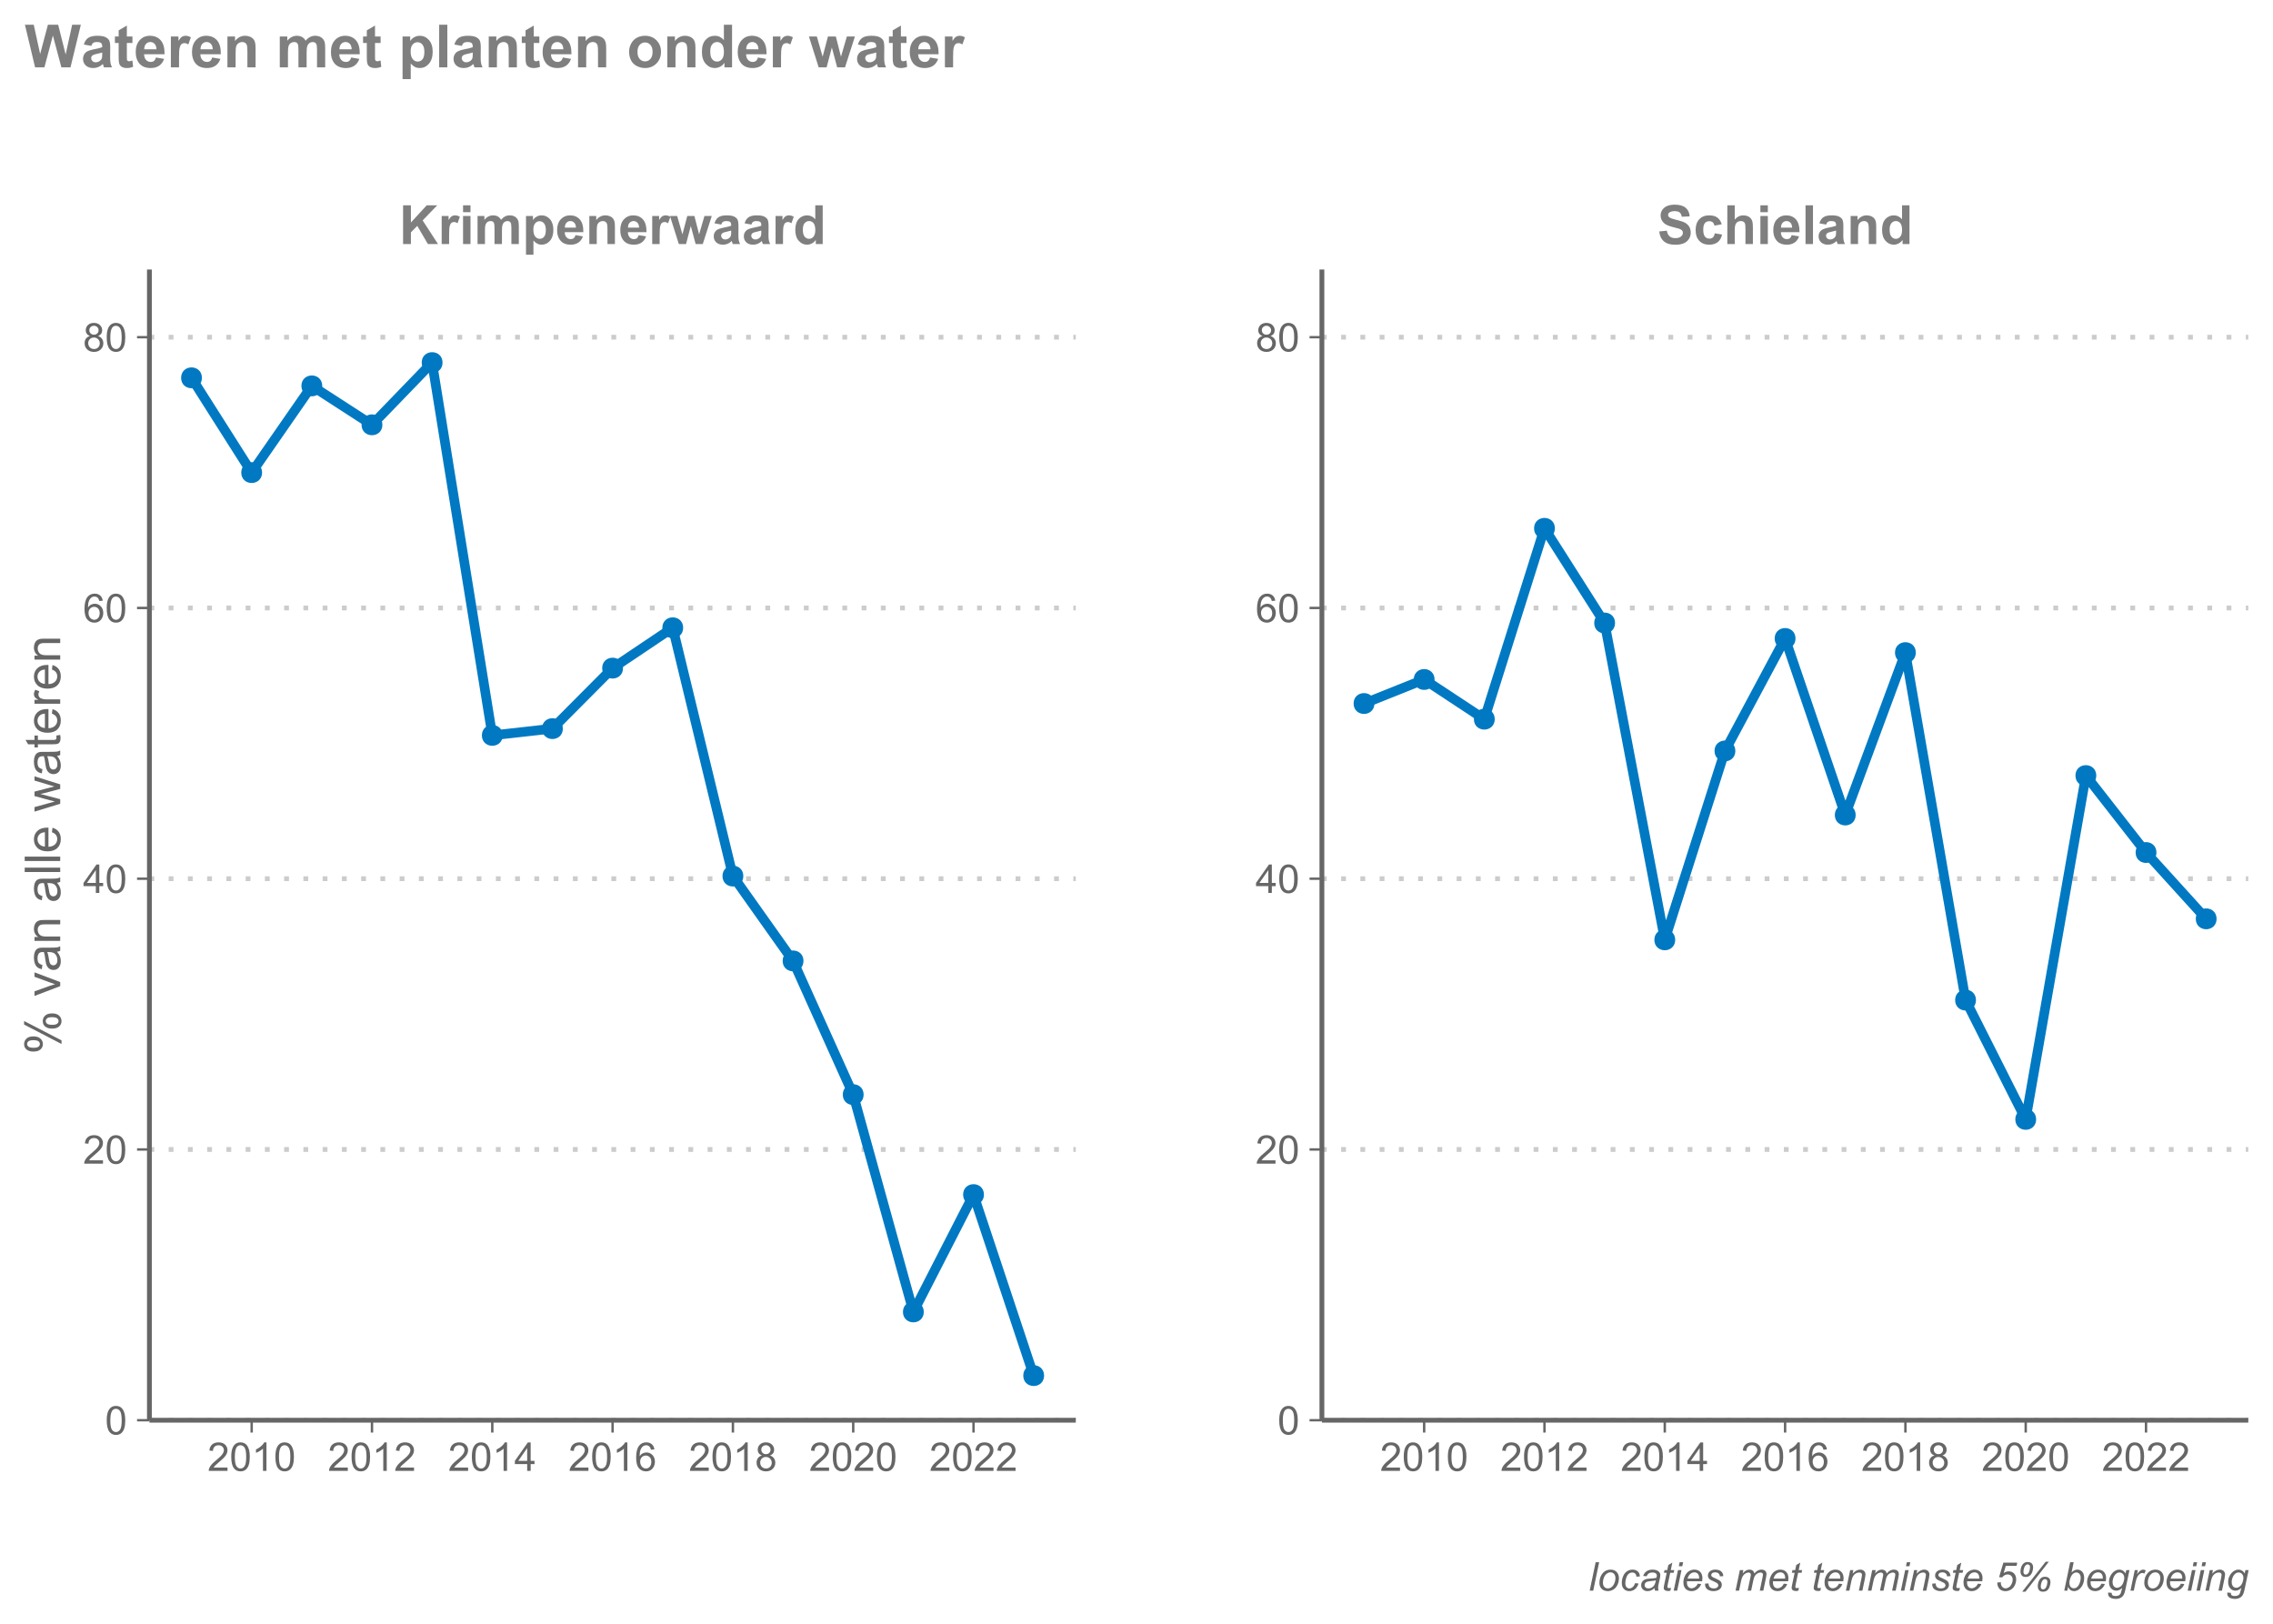 <?xml version="1.0" encoding="UTF-8"?>
<svg xmlns="http://www.w3.org/2000/svg" xmlns:xlink="http://www.w3.org/1999/xlink" width="504pt" height="360pt" viewBox="0 0 504 360" version="1.1">
<defs>
<g>
<symbol overflow="visible" id="glyph0-0">
<path style="stroke:none;" d="M 1.5 0 L 1.5 -7.5 L 7.5 -7.5 L 7.5 0 Z M 1.688 -0.188 L 7.312 -0.188 L 7.312 -7.312 L 1.688 -7.312 Z M 1.688 -0.188 "/>
</symbol>
<symbol overflow="visible" id="glyph0-1">
<path style="stroke:none;" d="M 0.898 0 L 0.898 -8.59 L 2.633 -8.59 L 2.633 -4.773 L 6.133 -8.59 L 8.469 -8.59 L 5.234 -5.242 L 8.641 0 L 6.398 0 L 4.039 -4.031 L 2.633 -2.594 L 2.633 0 Z M 0.898 0 "/>
</symbol>
<symbol overflow="visible" id="glyph0-2">
<path style="stroke:none;" d="M 2.438 0 L 0.789 0 L 0.789 -6.223 L 2.32 -6.223 L 2.32 -5.336 C 2.578 -5.754 2.812 -6.031 3.023 -6.164 C 3.234 -6.297 3.473 -6.363 3.738 -6.363 C 4.113 -6.363 4.473 -6.258 4.82 -6.055 L 4.312 -4.617 C 4.035 -4.797 3.777 -4.887 3.539 -4.887 C 3.309 -4.887 3.113 -4.82 2.953 -4.695 C 2.789 -4.566 2.66 -4.34 2.574 -4.008 C 2.48 -3.672 2.438 -2.977 2.438 -1.922 Z M 2.438 0 "/>
</symbol>
<symbol overflow="visible" id="glyph0-3">
<path style="stroke:none;" d="M 0.859 -7.066 L 0.859 -8.59 L 2.508 -8.59 L 2.508 -7.066 Z M 0.859 0 L 0.859 -6.223 L 2.508 -6.223 L 2.508 0 Z M 0.859 0 "/>
</symbol>
<symbol overflow="visible" id="glyph0-4">
<path style="stroke:none;" d="M 0.738 -6.223 L 2.258 -6.223 L 2.258 -5.375 C 2.797 -6.031 3.445 -6.363 4.195 -6.363 C 4.594 -6.363 4.938 -6.281 5.23 -6.117 C 5.523 -5.953 5.766 -5.703 5.953 -5.375 C 6.227 -5.703 6.52 -5.953 6.836 -6.117 C 7.152 -6.281 7.492 -6.363 7.852 -6.363 C 8.309 -6.363 8.695 -6.27 9.012 -6.082 C 9.324 -5.895 9.559 -5.621 9.719 -5.266 C 9.832 -4.996 9.891 -4.566 9.891 -3.977 L 9.891 0 L 8.242 0 L 8.242 -3.555 C 8.238 -4.172 8.184 -4.57 8.074 -4.75 C 7.918 -4.98 7.684 -5.098 7.371 -5.102 C 7.137 -5.098 6.918 -5.027 6.719 -4.891 C 6.512 -4.746 6.367 -4.539 6.281 -4.273 C 6.191 -4 6.145 -3.574 6.148 -2.988 L 6.148 0 L 4.5 0 L 4.5 -3.41 C 4.5 -4.016 4.469 -4.406 4.41 -4.582 C 4.352 -4.754 4.262 -4.883 4.137 -4.973 C 4.012 -5.055 3.844 -5.098 3.641 -5.102 C 3.383 -5.098 3.156 -5.031 2.953 -4.898 C 2.75 -4.762 2.602 -4.562 2.516 -4.309 C 2.422 -4.047 2.379 -3.621 2.383 -3.023 L 2.383 0 L 0.738 0 Z M 0.738 -6.223 "/>
</symbol>
<symbol overflow="visible" id="glyph0-5">
<path style="stroke:none;" d="M 0.812 -6.223 L 2.352 -6.223 L 2.352 -5.309 C 2.547 -5.621 2.816 -5.875 3.156 -6.07 C 3.496 -6.266 3.875 -6.363 4.289 -6.363 C 5.012 -6.363 5.625 -6.078 6.129 -5.512 C 6.629 -4.945 6.879 -4.156 6.883 -3.148 C 6.879 -2.102 6.625 -1.293 6.121 -0.723 C 5.609 -0.145 4.996 0.141 4.277 0.141 C 3.934 0.141 3.621 0.074 3.34 -0.062 C 3.059 -0.199 2.766 -0.434 2.461 -0.766 L 2.461 2.367 L 0.812 2.367 Z M 2.445 -3.219 C 2.441 -2.516 2.582 -2 2.859 -1.664 C 3.133 -1.328 3.469 -1.16 3.875 -1.164 C 4.25 -1.16 4.57 -1.312 4.828 -1.625 C 5.082 -1.93 5.207 -2.434 5.211 -3.133 C 5.207 -3.785 5.078 -4.27 4.816 -4.586 C 4.551 -4.902 4.227 -5.062 3.844 -5.062 C 3.441 -5.062 3.105 -4.906 2.844 -4.598 C 2.574 -4.285 2.441 -3.824 2.445 -3.219 Z M 2.445 -3.219 "/>
</symbol>
<symbol overflow="visible" id="glyph0-6">
<path style="stroke:none;" d="M 4.465 -1.98 L 6.105 -1.703 C 5.895 -1.102 5.559 -0.645 5.105 -0.332 C 4.645 -0.016 4.078 0.141 3.398 0.141 C 2.312 0.141 1.512 -0.211 0.996 -0.922 C 0.586 -1.484 0.379 -2.199 0.383 -3.062 C 0.379 -4.09 0.648 -4.898 1.191 -5.484 C 1.727 -6.07 2.41 -6.363 3.234 -6.363 C 4.16 -6.363 4.891 -6.055 5.426 -5.445 C 5.957 -4.832 6.211 -3.898 6.195 -2.637 L 2.07 -2.637 C 2.078 -2.148 2.211 -1.766 2.465 -1.496 C 2.719 -1.223 3.035 -1.09 3.414 -1.09 C 3.672 -1.09 3.891 -1.16 4.066 -1.301 C 4.238 -1.441 4.371 -1.668 4.465 -1.98 Z M 4.559 -3.645 C 4.543 -4.121 4.418 -4.48 4.188 -4.73 C 3.949 -4.973 3.664 -5.098 3.336 -5.102 C 2.973 -5.098 2.676 -4.969 2.445 -4.711 C 2.207 -4.449 2.094 -4.094 2.098 -3.645 Z M 4.559 -3.645 "/>
</symbol>
<symbol overflow="visible" id="glyph0-7">
<path style="stroke:none;" d="M 6.523 0 L 4.875 0 L 4.875 -3.176 C 4.875 -3.848 4.84 -4.281 4.77 -4.477 C 4.699 -4.672 4.582 -4.824 4.426 -4.938 C 4.262 -5.043 4.074 -5.098 3.855 -5.102 C 3.57 -5.098 3.312 -5.02 3.09 -4.867 C 2.859 -4.707 2.703 -4.5 2.621 -4.246 C 2.535 -3.984 2.496 -3.508 2.496 -2.82 L 2.496 0 L 0.852 0 L 0.852 -6.223 L 2.379 -6.223 L 2.379 -5.309 C 2.922 -6.012 3.605 -6.363 4.43 -6.363 C 4.793 -6.363 5.125 -6.297 5.426 -6.164 C 5.723 -6.031 5.949 -5.863 6.105 -5.664 C 6.262 -5.457 6.367 -5.227 6.43 -4.973 C 6.488 -4.711 6.52 -4.344 6.523 -3.867 Z M 6.523 0 "/>
</symbol>
<symbol overflow="visible" id="glyph0-8">
<path style="stroke:none;" d="M 2.023 0 L 0.055 -6.223 L 1.652 -6.223 L 2.82 -2.145 L 3.891 -6.223 L 5.477 -6.223 L 6.516 -2.145 L 7.703 -6.223 L 9.328 -6.223 L 7.328 0 L 5.75 0 L 4.676 -4 L 3.621 0 Z M 2.023 0 "/>
</symbol>
<symbol overflow="visible" id="glyph0-9">
<path style="stroke:none;" d="M 2.094 -4.324 L 0.598 -4.594 C 0.766 -5.195 1.055 -5.641 1.465 -5.93 C 1.871 -6.219 2.48 -6.363 3.293 -6.363 C 4.027 -6.363 4.574 -6.273 4.934 -6.102 C 5.293 -5.926 5.543 -5.707 5.691 -5.441 C 5.836 -5.172 5.91 -4.68 5.914 -3.969 L 5.895 -2.047 C 5.895 -1.496 5.918 -1.094 5.973 -0.836 C 6.023 -0.574 6.125 -0.297 6.27 0 L 4.641 0 C 4.598 -0.109 4.543 -0.27 4.484 -0.484 C 4.453 -0.582 4.434 -0.648 4.422 -0.68 C 4.137 -0.406 3.836 -0.199 3.52 -0.062 C 3.195 0.074 2.855 0.141 2.496 0.141 C 1.855 0.141 1.348 -0.031 0.98 -0.379 C 0.609 -0.727 0.426 -1.168 0.43 -1.699 C 0.426 -2.051 0.512 -2.363 0.68 -2.641 C 0.844 -2.914 1.078 -3.125 1.383 -3.273 C 1.688 -3.418 2.125 -3.547 2.695 -3.656 C 3.465 -3.801 3.996 -3.934 4.297 -4.062 L 4.297 -4.227 C 4.293 -4.539 4.215 -4.766 4.062 -4.898 C 3.902 -5.031 3.609 -5.098 3.176 -5.102 C 2.879 -5.098 2.648 -5.039 2.488 -4.93 C 2.32 -4.812 2.188 -4.613 2.094 -4.324 Z M 4.297 -2.988 C 4.078 -2.918 3.746 -2.832 3.293 -2.734 C 2.836 -2.637 2.535 -2.543 2.398 -2.449 C 2.18 -2.293 2.074 -2.098 2.074 -1.867 C 2.074 -1.637 2.16 -1.438 2.332 -1.27 C 2.504 -1.102 2.723 -1.02 2.988 -1.02 C 3.285 -1.02 3.566 -1.117 3.836 -1.312 C 4.035 -1.461 4.168 -1.641 4.23 -1.859 C 4.273 -1.996 4.293 -2.266 4.297 -2.66 Z M 4.297 -2.988 "/>
</symbol>
<symbol overflow="visible" id="glyph0-10">
<path style="stroke:none;" d="M 6.57 0 L 5.039 0 L 5.039 -0.914 C 4.781 -0.559 4.48 -0.293 4.137 -0.121 C 3.793 0.055 3.445 0.141 3.094 0.141 C 2.379 0.141 1.766 -0.145 1.258 -0.723 C 0.746 -1.293 0.492 -2.098 0.492 -3.133 C 0.492 -4.188 0.738 -4.988 1.234 -5.539 C 1.73 -6.086 2.359 -6.363 3.117 -6.363 C 3.812 -6.363 4.414 -6.074 4.922 -5.496 L 4.922 -8.59 L 6.57 -8.59 Z M 2.172 -3.246 C 2.168 -2.582 2.262 -2.102 2.449 -1.805 C 2.715 -1.375 3.086 -1.16 3.562 -1.16 C 3.941 -1.16 4.262 -1.32 4.531 -1.641 C 4.793 -1.961 4.926 -2.441 4.93 -3.086 C 4.926 -3.801 4.797 -4.316 4.543 -4.629 C 4.281 -4.941 3.953 -5.098 3.551 -5.102 C 3.16 -5.098 2.832 -4.941 2.566 -4.637 C 2.301 -4.324 2.168 -3.863 2.172 -3.246 Z M 2.172 -3.246 "/>
</symbol>
<symbol overflow="visible" id="glyph0-11">
<path style="stroke:none;" d="M 0.434 -2.797 L 2.121 -2.961 C 2.223 -2.391 2.426 -1.977 2.738 -1.711 C 3.043 -1.445 3.465 -1.312 3.996 -1.312 C 4.555 -1.312 4.973 -1.43 5.258 -1.668 C 5.539 -1.902 5.684 -2.18 5.684 -2.496 C 5.684 -2.699 5.621 -2.871 5.504 -3.012 C 5.383 -3.152 5.176 -3.277 4.883 -3.387 C 4.676 -3.457 4.215 -3.582 3.492 -3.762 C 2.562 -3.992 1.91 -4.273 1.535 -4.609 C 1.004 -5.082 0.738 -5.66 0.742 -6.34 C 0.738 -6.777 0.863 -7.184 1.113 -7.566 C 1.363 -7.945 1.719 -8.238 2.188 -8.438 C 2.652 -8.633 3.219 -8.73 3.879 -8.734 C 4.957 -8.73 5.766 -8.496 6.312 -8.027 C 6.855 -7.555 7.145 -6.922 7.172 -6.133 L 5.438 -6.059 C 5.363 -6.496 5.203 -6.812 4.961 -7.008 C 4.715 -7.203 4.348 -7.301 3.859 -7.301 C 3.355 -7.301 2.961 -7.195 2.68 -6.992 C 2.492 -6.852 2.402 -6.676 2.402 -6.457 C 2.402 -6.254 2.488 -6.078 2.66 -5.938 C 2.879 -5.75 3.41 -5.559 4.254 -5.359 C 5.098 -5.16 5.719 -4.953 6.125 -4.742 C 6.527 -4.523 6.844 -4.234 7.074 -3.867 C 7.301 -3.5 7.418 -3.043 7.418 -2.5 C 7.418 -2.008 7.281 -1.547 7.008 -1.121 C 6.734 -0.688 6.348 -0.367 5.848 -0.16 C 5.348 0.051 4.723 0.152 3.977 0.152 C 2.891 0.152 2.059 -0.098 1.477 -0.598 C 0.891 -1.098 0.543 -1.828 0.434 -2.797 Z M 0.434 -2.797 "/>
</symbol>
<symbol overflow="visible" id="glyph0-12">
<path style="stroke:none;" d="M 6.289 -4.383 L 4.664 -4.09 C 4.609 -4.414 4.484 -4.656 4.289 -4.824 C 4.094 -4.984 3.844 -5.066 3.539 -5.07 C 3.125 -5.066 2.797 -4.926 2.555 -4.645 C 2.312 -4.359 2.191 -3.887 2.191 -3.223 C 2.191 -2.484 2.312 -1.961 2.562 -1.66 C 2.809 -1.352 3.145 -1.199 3.562 -1.203 C 3.875 -1.199 4.129 -1.289 4.328 -1.469 C 4.527 -1.645 4.668 -1.949 4.75 -2.383 L 6.367 -2.109 C 6.199 -1.367 5.879 -0.805 5.402 -0.426 C 4.926 -0.047 4.285 0.141 3.484 0.141 C 2.574 0.141 1.848 -0.145 1.309 -0.719 C 0.766 -1.293 0.496 -2.09 0.5 -3.105 C 0.496 -4.133 0.77 -4.93 1.312 -5.504 C 1.852 -6.074 2.586 -6.363 3.516 -6.363 C 4.273 -6.363 4.875 -6.199 5.32 -5.871 C 5.766 -5.543 6.086 -5.047 6.289 -4.383 Z M 6.289 -4.383 "/>
</symbol>
<symbol overflow="visible" id="glyph0-13">
<path style="stroke:none;" d="M 2.5 -8.59 L 2.5 -5.43 C 3.027 -6.051 3.664 -6.363 4.406 -6.363 C 4.785 -6.363 5.125 -6.293 5.434 -6.152 C 5.734 -6.012 5.965 -5.832 6.121 -5.613 C 6.273 -5.395 6.379 -5.152 6.438 -4.887 C 6.492 -4.621 6.52 -4.207 6.523 -3.648 L 6.523 0 L 4.875 0 L 4.875 -3.289 C 4.875 -3.938 4.844 -4.352 4.781 -4.527 C 4.719 -4.703 4.605 -4.844 4.449 -4.945 C 4.285 -5.047 4.09 -5.098 3.855 -5.102 C 3.582 -5.098 3.336 -5.031 3.121 -4.902 C 2.906 -4.766 2.75 -4.566 2.648 -4.301 C 2.547 -4.035 2.496 -3.641 2.5 -3.117 L 2.5 0 L 0.855 0 L 0.855 -8.59 Z M 2.5 -8.59 "/>
</symbol>
<symbol overflow="visible" id="glyph0-14">
<path style="stroke:none;" d="M 0.859 0 L 0.859 -8.59 L 2.508 -8.59 L 2.508 0 Z M 0.859 0 "/>
</symbol>
<symbol overflow="visible" id="glyph1-0">
<path style="stroke:none;" d="M 1.102 0 L 1.102 -5.5 L 5.5 -5.5 L 5.5 0 Z M 1.238 -0.137 L 5.363 -0.137 L 5.363 -5.363 L 1.238 -5.363 Z M 1.238 -0.137 "/>
</symbol>
<symbol overflow="visible" id="glyph1-1">
<path style="stroke:none;" d="M 4.43 -0.742 L 4.43 0 L 0.266 0 C 0.258 -0.188 0.289 -0.367 0.355 -0.539 C 0.461 -0.82 0.629 -1.098 0.863 -1.375 C 1.094 -1.648 1.434 -1.965 1.879 -2.328 C 2.562 -2.887 3.023 -3.332 3.266 -3.664 C 3.5 -3.988 3.621 -4.301 3.625 -4.594 C 3.621 -4.898 3.512 -5.156 3.297 -5.367 C 3.074 -5.578 2.789 -5.684 2.441 -5.684 C 2.066 -5.684 1.77 -5.57 1.547 -5.348 C 1.32 -5.125 1.207 -4.816 1.207 -4.422 L 0.414 -4.504 C 0.465 -5.094 0.668 -5.543 1.027 -5.855 C 1.379 -6.164 1.855 -6.32 2.457 -6.324 C 3.059 -6.32 3.539 -6.152 3.891 -5.82 C 4.242 -5.484 4.418 -5.07 4.422 -4.578 C 4.418 -4.32 4.367 -4.074 4.266 -3.832 C 4.164 -3.59 3.992 -3.332 3.754 -3.062 C 3.512 -2.793 3.113 -2.426 2.562 -1.957 C 2.094 -1.566 1.797 -1.301 1.664 -1.16 C 1.531 -1.02 1.422 -0.879 1.34 -0.742 Z M 4.43 -0.742 "/>
</symbol>
<symbol overflow="visible" id="glyph1-2">
<path style="stroke:none;" d="M 0.367 -3.105 C 0.363 -3.848 0.438 -4.445 0.594 -4.902 C 0.742 -5.355 0.973 -5.707 1.277 -5.953 C 1.578 -6.199 1.957 -6.32 2.418 -6.324 C 2.754 -6.32 3.051 -6.254 3.309 -6.121 C 3.562 -5.984 3.773 -5.789 3.938 -5.531 C 4.102 -5.273 4.23 -4.961 4.328 -4.594 C 4.422 -4.227 4.469 -3.73 4.473 -3.105 C 4.469 -2.367 4.395 -1.77 4.242 -1.316 C 4.09 -0.859 3.863 -0.508 3.562 -0.262 C 3.258 -0.016 2.875 0.105 2.418 0.109 C 1.809 0.105 1.332 -0.109 0.988 -0.547 C 0.57 -1.066 0.363 -1.922 0.367 -3.105 Z M 1.16 -3.105 C 1.16 -2.07 1.281 -1.379 1.523 -1.039 C 1.766 -0.695 2.062 -0.527 2.418 -0.527 C 2.773 -0.527 3.074 -0.699 3.316 -1.043 C 3.559 -1.387 3.68 -2.074 3.68 -3.105 C 3.68 -4.145 3.559 -4.832 3.316 -5.172 C 3.074 -5.512 2.77 -5.684 2.41 -5.684 C 2.051 -5.684 1.77 -5.531 1.559 -5.234 C 1.293 -4.844 1.16 -4.137 1.16 -3.105 Z M 1.16 -3.105 "/>
</symbol>
<symbol overflow="visible" id="glyph1-3">
<path style="stroke:none;" d="M 3.277 0 L 2.504 0 L 2.504 -4.93 C 2.316 -4.75 2.074 -4.574 1.773 -4.395 C 1.469 -4.215 1.195 -4.082 0.957 -3.996 L 0.957 -4.742 C 1.387 -4.941 1.766 -5.188 2.09 -5.48 C 2.414 -5.77 2.645 -6.051 2.781 -6.324 L 3.277 -6.324 Z M 3.277 0 "/>
</symbol>
<symbol overflow="visible" id="glyph1-4">
<path style="stroke:none;" d="M 2.844 0 L 2.844 -1.508 L 0.113 -1.508 L 0.113 -2.219 L 2.988 -6.301 L 3.617 -6.301 L 3.617 -2.219 L 4.469 -2.219 L 4.469 -1.508 L 3.617 -1.508 L 3.617 0 Z M 2.844 -2.219 L 2.844 -5.059 L 0.871 -2.219 Z M 2.844 -2.219 "/>
</symbol>
<symbol overflow="visible" id="glyph1-5">
<path style="stroke:none;" d="M 4.379 -4.758 L 3.609 -4.695 C 3.539 -4.996 3.441 -5.219 3.316 -5.359 C 3.105 -5.574 2.848 -5.684 2.543 -5.688 C 2.297 -5.684 2.078 -5.617 1.895 -5.484 C 1.648 -5.305 1.457 -5.043 1.32 -4.703 C 1.176 -4.363 1.105 -3.879 1.102 -3.25 C 1.285 -3.531 1.512 -3.742 1.781 -3.879 C 2.051 -4.016 2.332 -4.082 2.629 -4.086 C 3.141 -4.082 3.578 -3.895 3.945 -3.516 C 4.305 -3.137 4.488 -2.645 4.492 -2.047 C 4.488 -1.648 4.402 -1.281 4.234 -0.941 C 4.062 -0.602 3.828 -0.34 3.531 -0.16 C 3.23 0.02 2.895 0.105 2.52 0.109 C 1.871 0.105 1.344 -0.129 0.941 -0.602 C 0.531 -1.074 0.328 -1.855 0.332 -2.949 C 0.328 -4.16 0.551 -5.047 1.004 -5.602 C 1.395 -6.082 1.926 -6.32 2.59 -6.324 C 3.086 -6.32 3.492 -6.184 3.809 -5.906 C 4.125 -5.629 4.312 -5.246 4.379 -4.758 Z M 1.219 -2.039 C 1.219 -1.773 1.273 -1.516 1.387 -1.273 C 1.5 -1.027 1.66 -0.844 1.863 -0.719 C 2.066 -0.59 2.277 -0.527 2.504 -0.527 C 2.828 -0.527 3.109 -0.656 3.348 -0.922 C 3.578 -1.184 3.695 -1.543 3.699 -2 C 3.695 -2.43 3.582 -2.773 3.352 -3.027 C 3.117 -3.273 2.824 -3.398 2.477 -3.402 C 2.121 -3.398 1.824 -3.273 1.582 -3.027 C 1.34 -2.773 1.219 -2.445 1.219 -2.039 Z M 1.219 -2.039 "/>
</symbol>
<symbol overflow="visible" id="glyph1-6">
<path style="stroke:none;" d="M 1.555 -3.418 C 1.23 -3.531 0.992 -3.699 0.84 -3.918 C 0.684 -4.133 0.609 -4.395 0.609 -4.699 C 0.609 -5.156 0.773 -5.539 1.102 -5.855 C 1.43 -6.164 1.867 -6.32 2.418 -6.324 C 2.969 -6.32 3.41 -6.16 3.746 -5.844 C 4.078 -5.523 4.246 -5.137 4.25 -4.68 C 4.246 -4.387 4.172 -4.133 4.02 -3.918 C 3.863 -3.699 3.629 -3.531 3.32 -3.418 C 3.707 -3.285 4 -3.082 4.203 -2.805 C 4.402 -2.52 4.504 -2.184 4.508 -1.801 C 4.504 -1.258 4.312 -0.805 3.934 -0.441 C 3.551 -0.074 3.051 0.105 2.434 0.109 C 1.809 0.105 1.309 -0.074 0.926 -0.441 C 0.543 -0.809 0.352 -1.27 0.355 -1.82 C 0.352 -2.23 0.457 -2.574 0.668 -2.852 C 0.875 -3.125 1.168 -3.312 1.555 -3.418 Z M 1.402 -4.727 C 1.398 -4.426 1.496 -4.184 1.688 -3.996 C 1.879 -3.805 2.129 -3.707 2.438 -3.711 C 2.734 -3.707 2.977 -3.801 3.168 -3.992 C 3.355 -4.176 3.449 -4.406 3.453 -4.684 C 3.449 -4.965 3.352 -5.203 3.16 -5.398 C 2.961 -5.586 2.719 -5.684 2.43 -5.688 C 2.129 -5.684 1.883 -5.59 1.691 -5.402 C 1.496 -5.215 1.398 -4.988 1.402 -4.727 Z M 1.152 -1.816 C 1.148 -1.598 1.199 -1.383 1.309 -1.176 C 1.41 -0.969 1.566 -0.809 1.773 -0.695 C 1.98 -0.582 2.203 -0.527 2.441 -0.527 C 2.809 -0.527 3.113 -0.645 3.355 -0.883 C 3.594 -1.121 3.715 -1.426 3.719 -1.793 C 3.715 -2.164 3.59 -2.469 3.344 -2.715 C 3.094 -2.957 2.785 -3.082 2.414 -3.082 C 2.051 -3.082 1.75 -2.961 1.512 -2.719 C 1.27 -2.477 1.148 -2.176 1.152 -1.816 Z M 1.152 -1.816 "/>
</symbol>
<symbol overflow="visible" id="glyph2-0">
<path style="stroke:none;" d="M 0 -1.375 L -6.875 -1.375 L -6.875 -6.875 L 0 -6.875 Z M -0.172 -1.547 L -0.172 -6.703 L -6.703 -6.703 L -6.703 -1.547 Z M -0.172 -1.547 "/>
</symbol>
<symbol overflow="visible" id="glyph2-1">
<path style="stroke:none;" d="M -5.984 -0.641 C -6.543 -0.637 -7.023 -0.777 -7.418 -1.062 C -7.809 -1.344 -8.004 -1.754 -8.008 -2.293 C -8.004 -2.785 -7.828 -3.195 -7.477 -3.52 C -7.125 -3.844 -6.605 -4.008 -5.926 -4.008 C -5.254 -4.008 -4.742 -3.844 -4.383 -3.516 C -4.023 -3.188 -3.844 -2.781 -3.844 -2.305 C -3.844 -1.824 -4.02 -1.43 -4.375 -1.113 C -4.73 -0.797 -5.266 -0.637 -5.984 -0.641 Z M -7.344 -2.32 C -7.34 -2.078 -7.238 -1.879 -7.031 -1.723 C -6.82 -1.562 -6.438 -1.48 -5.887 -1.484 C -5.379 -1.48 -5.023 -1.562 -4.82 -1.723 C -4.613 -1.883 -4.512 -2.082 -4.512 -2.32 C -4.512 -2.562 -4.613 -2.762 -4.82 -2.926 C -5.027 -3.082 -5.406 -3.164 -5.961 -3.164 C -6.469 -3.164 -6.828 -3.082 -7.035 -2.922 C -7.238 -2.758 -7.34 -2.559 -7.344 -2.32 Z M 0.289 -2.324 L -8.008 -6.633 L -8.008 -7.418 L 0.289 -3.125 Z M -1.848 -5.73 C -2.41 -5.73 -2.891 -5.871 -3.281 -6.152 C -3.672 -6.434 -3.867 -6.844 -3.871 -7.391 C -3.867 -7.883 -3.691 -8.293 -3.34 -8.617 C -2.988 -8.941 -2.469 -9.105 -1.789 -9.105 C -1.117 -9.105 -0.605 -8.941 -0.25 -8.613 C 0.109 -8.285 0.285 -7.879 0.289 -7.395 C 0.285 -6.918 0.113 -6.52 -0.242 -6.203 C -0.594 -5.887 -1.129 -5.73 -1.848 -5.73 Z M -3.207 -7.418 C -3.203 -7.172 -3.102 -6.969 -2.895 -6.812 C -2.684 -6.652 -2.301 -6.574 -1.75 -6.574 C -1.246 -6.574 -0.891 -6.652 -0.688 -6.816 C -0.477 -6.973 -0.375 -7.172 -0.375 -7.414 C -0.375 -7.656 -0.477 -7.859 -0.688 -8.02 C -0.891 -8.18 -1.27 -8.262 -1.824 -8.262 C -2.332 -8.262 -2.691 -8.18 -2.898 -8.02 C -3.102 -7.855 -3.203 -7.656 -3.207 -7.418 Z M -3.207 -7.418 "/>
</symbol>
<symbol overflow="visible" id="glyph2-2">
<path style="stroke:none;" d=""/>
</symbol>
<symbol overflow="visible" id="glyph2-3">
<path style="stroke:none;" d="M 0 -2.309 L -5.703 -0.141 L -5.703 -1.16 L -2.289 -2.383 C -1.918 -2.512 -1.535 -2.633 -1.137 -2.75 C -1.438 -2.832 -1.797 -2.953 -2.223 -3.109 L -5.703 -4.379 L -5.703 -5.371 L 0 -3.211 Z M 0 -2.309 "/>
</symbol>
<symbol overflow="visible" id="glyph2-4">
<path style="stroke:none;" d="M -0.703 -4.445 C -0.398 -4.086 -0.184 -3.742 -0.059 -3.414 C 0.066 -3.082 0.129 -2.727 0.129 -2.348 C 0.129 -1.719 -0.023 -1.238 -0.328 -0.902 C -0.633 -0.566 -1.023 -0.398 -1.504 -0.398 C -1.781 -0.398 -2.035 -0.461 -2.27 -0.586 C -2.496 -0.711 -2.684 -0.875 -2.824 -1.086 C -2.965 -1.289 -3.07 -1.523 -3.141 -1.785 C -3.191 -1.969 -3.238 -2.254 -3.289 -2.641 C -3.375 -3.418 -3.488 -3.992 -3.621 -4.367 C -3.754 -4.367 -3.836 -4.371 -3.871 -4.371 C -4.266 -4.371 -4.543 -4.277 -4.703 -4.098 C -4.918 -3.848 -5.027 -3.48 -5.031 -2.996 C -5.027 -2.539 -4.949 -2.203 -4.793 -1.988 C -4.633 -1.77 -4.352 -1.609 -3.949 -1.508 L -4.078 -0.562 C -4.48 -0.648 -4.805 -0.789 -5.055 -0.988 C -5.301 -1.184 -5.492 -1.469 -5.629 -1.844 C -5.762 -2.215 -5.828 -2.645 -5.832 -3.137 C -5.828 -3.621 -5.773 -4.02 -5.66 -4.324 C -5.543 -4.629 -5.398 -4.852 -5.227 -4.996 C -5.055 -5.137 -4.836 -5.238 -4.57 -5.297 C -4.406 -5.328 -4.109 -5.344 -3.68 -5.344 L -2.391 -5.344 C -1.492 -5.344 -0.922 -5.363 -0.684 -5.406 C -0.445 -5.445 -0.219 -5.527 0 -5.648 L 0 -4.641 C -0.199 -4.539 -0.434 -4.473 -0.703 -4.445 Z M -2.863 -4.367 C -2.719 -4.012 -2.598 -3.488 -2.496 -2.789 C -2.438 -2.391 -2.371 -2.109 -2.301 -1.945 C -2.227 -1.781 -2.121 -1.652 -1.988 -1.562 C -1.848 -1.473 -1.695 -1.43 -1.531 -1.43 C -1.27 -1.43 -1.055 -1.527 -0.887 -1.723 C -0.711 -1.918 -0.625 -2.203 -0.629 -2.578 C -0.625 -2.949 -0.707 -3.277 -0.871 -3.57 C -1.031 -3.859 -1.254 -4.074 -1.543 -4.211 C -1.754 -4.312 -2.078 -4.363 -2.508 -4.367 Z M -2.863 -4.367 "/>
</symbol>
<symbol overflow="visible" id="glyph2-5">
<path style="stroke:none;" d="M 0 -0.727 L -5.703 -0.727 L -5.703 -1.594 L -4.895 -1.594 C -5.516 -2.012 -5.828 -2.617 -5.832 -3.41 C -5.828 -3.754 -5.766 -4.066 -5.645 -4.355 C -5.52 -4.641 -5.359 -4.859 -5.16 -5.004 C -4.957 -5.145 -4.719 -5.242 -4.445 -5.305 C -4.266 -5.336 -3.953 -5.355 -3.508 -5.359 L 0 -5.359 L 0 -4.395 L -3.469 -4.395 C -3.863 -4.395 -4.156 -4.355 -4.352 -4.281 C -4.543 -4.203 -4.699 -4.07 -4.82 -3.879 C -4.934 -3.688 -4.992 -3.461 -4.996 -3.207 C -4.992 -2.793 -4.859 -2.438 -4.602 -2.141 C -4.336 -1.836 -3.844 -1.688 -3.117 -1.691 L 0 -1.691 Z M 0 -0.727 "/>
</symbol>
<symbol overflow="visible" id="glyph2-6">
<path style="stroke:none;" d="M 0 -0.703 L -7.875 -0.703 L -7.875 -1.672 L 0 -1.672 Z M 0 -0.703 "/>
</symbol>
<symbol overflow="visible" id="glyph2-7">
<path style="stroke:none;" d="M -1.836 -4.629 L -1.715 -5.629 C -1.125 -5.469 -0.672 -5.176 -0.352 -4.75 C -0.031 -4.324 0.129 -3.781 0.129 -3.121 C 0.129 -2.281 -0.125 -1.617 -0.641 -1.133 C -1.152 -0.641 -1.875 -0.398 -2.805 -0.402 C -3.762 -0.398 -4.504 -0.645 -5.035 -1.145 C -5.562 -1.637 -5.828 -2.277 -5.832 -3.066 C -5.828 -3.824 -5.57 -4.449 -5.051 -4.934 C -4.531 -5.418 -3.801 -5.66 -2.863 -5.66 C -2.805 -5.66 -2.719 -5.656 -2.605 -5.656 L -2.605 -1.402 C -1.977 -1.434 -1.496 -1.613 -1.164 -1.934 C -0.828 -2.25 -0.66 -2.645 -0.664 -3.125 C -0.66 -3.477 -0.754 -3.781 -0.941 -4.031 C -1.125 -4.281 -1.422 -4.48 -1.836 -4.629 Z M -3.398 -1.457 L -3.398 -4.641 C -3.879 -4.598 -4.238 -4.473 -4.48 -4.273 C -4.852 -3.961 -5.039 -3.562 -5.039 -3.078 C -5.039 -2.629 -4.891 -2.258 -4.594 -1.957 C -4.297 -1.652 -3.898 -1.484 -3.398 -1.457 Z M -3.398 -1.457 "/>
</symbol>
<symbol overflow="visible" id="glyph2-8">
<path style="stroke:none;" d="M 0 -1.777 L -5.703 -0.031 L -5.703 -1.031 L -2.41 -1.938 L -1.188 -2.277 C -1.246 -2.289 -1.637 -2.387 -2.363 -2.574 L -5.703 -3.48 L -5.703 -4.473 L -2.395 -5.328 L -1.305 -5.613 L -2.406 -5.941 L -5.703 -6.918 L -5.703 -7.859 L 0 -6.074 L 0 -5.07 L -3.414 -4.164 L -4.387 -3.941 L 0 -2.789 Z M 0 -1.777 "/>
</symbol>
<symbol overflow="visible" id="glyph2-9">
<path style="stroke:none;" d="M -0.863 -2.836 L -0.012 -2.977 C 0.043 -2.703 0.07 -2.457 0.074 -2.246 C 0.07 -1.891 0.02 -1.621 -0.09 -1.43 C -0.199 -1.234 -0.348 -1.098 -0.527 -1.02 C -0.707 -0.941 -1.086 -0.902 -1.672 -0.902 L -4.953 -0.902 L -4.953 -0.195 L -5.703 -0.195 L -5.703 -0.902 L -7.117 -0.902 L -7.695 -1.863 L -5.703 -1.863 L -5.703 -2.836 L -4.953 -2.836 L -4.953 -1.863 L -1.617 -1.863 C -1.34 -1.863 -1.16 -1.879 -1.082 -1.914 C -1 -1.945 -0.938 -2 -0.895 -2.078 C -0.848 -2.152 -0.824 -2.262 -0.828 -2.41 C -0.824 -2.516 -0.836 -2.66 -0.863 -2.836 Z M -0.863 -2.836 "/>
</symbol>
<symbol overflow="visible" id="glyph2-10">
<path style="stroke:none;" d="M 0 -0.715 L -5.703 -0.715 L -5.703 -1.586 L -4.84 -1.586 C -5.242 -1.805 -5.508 -2.008 -5.637 -2.199 C -5.766 -2.383 -5.828 -2.59 -5.832 -2.82 C -5.828 -3.141 -5.727 -3.473 -5.523 -3.812 L -4.625 -3.48 C -4.762 -3.242 -4.832 -3.004 -4.836 -2.773 C -4.832 -2.555 -4.77 -2.363 -4.645 -2.199 C -4.516 -2.027 -4.34 -1.91 -4.113 -1.844 C -3.77 -1.73 -3.391 -1.676 -2.984 -1.68 L 0 -1.68 Z M 0 -0.715 "/>
</symbol>
<symbol overflow="visible" id="glyph3-0">
<path style="stroke:none;" d="M 1.512 0 L 1.512 -7.562 L 7.562 -7.562 L 7.562 0 Z M 1.703 -0.188 L 7.375 -0.188 L 7.375 -7.375 L 1.703 -7.375 Z M 1.703 -0.188 "/>
</symbol>
<symbol overflow="visible" id="glyph3-1">
<path style="stroke:none;" d=""/>
</symbol>
<symbol overflow="visible" id="glyph4-0">
<path style="stroke:none;" d="M 1.648 0 L 1.648 -8.25 L 8.25 -8.25 L 8.25 0 Z M 1.855 -0.207 L 8.043 -0.207 L 8.043 -8.043 L 1.855 -8.043 Z M 1.855 -0.207 "/>
</symbol>
<symbol overflow="visible" id="glyph4-1">
<path style="stroke:none;" d="M 2.301 0 L 0.047 -9.449 L 2 -9.449 L 3.422 -2.957 L 5.148 -9.449 L 7.418 -9.449 L 9.074 -2.848 L 10.523 -9.449 L 12.445 -9.449 L 10.152 0 L 8.129 0 L 6.246 -7.062 L 4.371 0 Z M 2.301 0 "/>
</symbol>
<symbol overflow="visible" id="glyph4-2">
<path style="stroke:none;" d="M 2.301 -4.758 L 0.656 -5.055 C 0.84 -5.715 1.156 -6.203 1.609 -6.523 C 2.059 -6.836 2.73 -6.996 3.621 -7 C 4.43 -6.996 5.031 -6.898 5.426 -6.711 C 5.82 -6.516 6.098 -6.273 6.262 -5.984 C 6.422 -5.688 6.504 -5.148 6.504 -4.363 L 6.484 -2.25 C 6.48 -1.648 6.508 -1.203 6.57 -0.918 C 6.625 -0.629 6.734 -0.324 6.898 0 L 5.105 0 C 5.055 -0.117 4.996 -0.293 4.93 -0.535 C 4.898 -0.637 4.879 -0.707 4.867 -0.746 C 4.555 -0.441 4.223 -0.219 3.871 -0.07 C 3.516 0.078 3.141 0.152 2.746 0.156 C 2.039 0.152 1.484 -0.035 1.078 -0.418 C 0.672 -0.797 0.469 -1.281 0.469 -1.867 C 0.469 -2.254 0.559 -2.598 0.746 -2.902 C 0.926 -3.203 1.188 -3.438 1.523 -3.598 C 1.855 -3.758 2.336 -3.898 2.965 -4.023 C 3.809 -4.18 4.395 -4.328 4.723 -4.465 L 4.723 -4.648 C 4.723 -4.992 4.637 -5.242 4.465 -5.391 C 4.293 -5.539 3.969 -5.613 3.492 -5.613 C 3.172 -5.613 2.918 -5.547 2.738 -5.422 C 2.555 -5.293 2.41 -5.074 2.301 -4.758 Z M 4.723 -3.289 C 4.488 -3.207 4.121 -3.113 3.621 -3.008 C 3.117 -2.898 2.789 -2.797 2.637 -2.695 C 2.398 -2.523 2.277 -2.309 2.281 -2.055 C 2.277 -1.801 2.371 -1.582 2.562 -1.398 C 2.75 -1.211 2.992 -1.117 3.289 -1.121 C 3.609 -1.117 3.922 -1.227 4.223 -1.445 C 4.438 -1.605 4.582 -1.805 4.652 -2.043 C 4.699 -2.195 4.723 -2.488 4.723 -2.926 Z M 4.723 -3.289 "/>
</symbol>
<symbol overflow="visible" id="glyph4-3">
<path style="stroke:none;" d="M 4.086 -6.844 L 4.086 -5.402 L 2.848 -5.402 L 2.848 -2.641 C 2.848 -2.082 2.859 -1.758 2.883 -1.664 C 2.906 -1.57 2.957 -1.492 3.043 -1.438 C 3.125 -1.375 3.23 -1.348 3.352 -1.348 C 3.516 -1.348 3.758 -1.402 4.078 -1.52 L 4.234 -0.117 C 3.809 0.062 3.332 0.152 2.805 0.156 C 2.473 0.152 2.176 0.102 1.918 -0.008 C 1.652 -0.117 1.461 -0.262 1.344 -0.434 C 1.219 -0.605 1.137 -0.84 1.09 -1.141 C 1.051 -1.348 1.031 -1.773 1.031 -2.418 L 1.031 -5.402 L 0.199 -5.402 L 0.199 -6.844 L 1.031 -6.844 L 1.031 -8.203 L 2.848 -9.262 L 2.848 -6.844 Z M 4.086 -6.844 "/>
</symbol>
<symbol overflow="visible" id="glyph4-4">
<path style="stroke:none;" d="M 4.91 -2.18 L 6.715 -1.875 C 6.48 -1.211 6.113 -0.707 5.617 -0.363 C 5.113 -0.02 4.488 0.152 3.738 0.156 C 2.547 0.152 1.664 -0.234 1.094 -1.012 C 0.641 -1.633 0.414 -2.418 0.418 -3.371 C 0.414 -4.504 0.711 -5.395 1.309 -6.035 C 1.898 -6.676 2.648 -6.996 3.559 -7 C 4.574 -6.996 5.379 -6.66 5.969 -5.988 C 6.555 -5.316 6.836 -4.285 6.812 -2.898 L 2.273 -2.898 C 2.285 -2.359 2.43 -1.941 2.711 -1.645 C 2.988 -1.344 3.336 -1.195 3.758 -1.199 C 4.039 -1.195 4.277 -1.273 4.473 -1.43 C 4.66 -1.586 4.809 -1.836 4.91 -2.18 Z M 5.016 -4.008 C 5 -4.531 4.863 -4.93 4.609 -5.203 C 4.348 -5.477 4.035 -5.613 3.668 -5.613 C 3.27 -5.613 2.941 -5.469 2.688 -5.184 C 2.426 -4.891 2.301 -4.5 2.309 -4.008 Z M 5.016 -4.008 "/>
</symbol>
<symbol overflow="visible" id="glyph4-5">
<path style="stroke:none;" d="M 2.68 0 L 0.871 0 L 0.871 -6.844 L 2.551 -6.844 L 2.551 -5.871 C 2.836 -6.332 3.098 -6.633 3.328 -6.781 C 3.555 -6.922 3.816 -6.996 4.113 -7 C 4.523 -6.996 4.918 -6.883 5.305 -6.656 L 4.742 -5.078 C 4.434 -5.273 4.152 -5.371 3.895 -5.375 C 3.637 -5.371 3.422 -5.301 3.246 -5.164 C 3.07 -5.023 2.93 -4.773 2.832 -4.406 C 2.727 -4.039 2.676 -3.273 2.68 -2.113 Z M 2.68 0 "/>
</symbol>
<symbol overflow="visible" id="glyph4-6">
<path style="stroke:none;" d="M 7.172 0 L 5.363 0 L 5.363 -3.492 C 5.359 -4.23 5.32 -4.707 5.246 -4.926 C 5.164 -5.141 5.039 -5.309 4.867 -5.434 C 4.691 -5.551 4.484 -5.613 4.242 -5.613 C 3.926 -5.613 3.641 -5.527 3.395 -5.355 C 3.145 -5.184 2.977 -4.953 2.883 -4.672 C 2.789 -4.383 2.742 -3.859 2.746 -3.102 L 2.746 0 L 0.934 0 L 0.934 -6.844 L 2.617 -6.844 L 2.617 -5.84 C 3.211 -6.609 3.961 -6.996 4.871 -7 C 5.27 -6.996 5.637 -6.922 5.969 -6.781 C 6.297 -6.633 6.547 -6.449 6.719 -6.23 C 6.887 -6.004 7.004 -5.754 7.07 -5.473 C 7.137 -5.188 7.172 -4.781 7.172 -4.254 Z M 7.172 0 "/>
</symbol>
<symbol overflow="visible" id="glyph4-7">
<path style="stroke:none;" d=""/>
</symbol>
<symbol overflow="visible" id="glyph4-8">
<path style="stroke:none;" d="M 0.812 -6.844 L 2.48 -6.844 L 2.48 -5.91 C 3.074 -6.633 3.785 -6.996 4.613 -7 C 5.051 -6.996 5.434 -6.906 5.754 -6.727 C 6.074 -6.547 6.336 -6.273 6.547 -5.91 C 6.844 -6.273 7.168 -6.547 7.52 -6.727 C 7.863 -6.906 8.238 -6.996 8.637 -7 C 9.137 -6.996 9.559 -6.895 9.91 -6.691 C 10.254 -6.488 10.516 -6.188 10.691 -5.793 C 10.812 -5.5 10.875 -5.027 10.879 -4.375 L 10.879 0 L 9.07 0 L 9.07 -3.914 C 9.07 -4.59 9.008 -5.027 8.883 -5.227 C 8.711 -5.484 8.453 -5.613 8.109 -5.613 C 7.852 -5.613 7.609 -5.535 7.391 -5.379 C 7.164 -5.223 7.004 -4.996 6.91 -4.699 C 6.809 -4.402 6.762 -3.93 6.762 -3.289 L 6.762 0 L 4.949 0 L 4.949 -3.75 C 4.945 -4.414 4.914 -4.844 4.852 -5.039 C 4.789 -5.234 4.688 -5.379 4.555 -5.473 C 4.414 -5.566 4.23 -5.613 4.004 -5.613 C 3.719 -5.613 3.469 -5.535 3.246 -5.387 C 3.023 -5.234 2.863 -5.02 2.77 -4.738 C 2.672 -4.453 2.625 -3.98 2.625 -3.324 L 2.625 0 L 0.812 0 Z M 0.812 -6.844 "/>
</symbol>
<symbol overflow="visible" id="glyph4-9">
<path style="stroke:none;" d="M 0.895 -6.844 L 2.586 -6.844 L 2.586 -5.84 C 2.801 -6.18 3.098 -6.457 3.473 -6.676 C 3.844 -6.887 4.258 -6.996 4.719 -7 C 5.508 -6.996 6.184 -6.684 6.742 -6.062 C 7.293 -5.438 7.57 -4.57 7.574 -3.461 C 7.57 -2.316 7.289 -1.426 6.734 -0.793 C 6.172 -0.16 5.496 0.152 4.703 0.156 C 4.324 0.152 3.98 0.078 3.676 -0.07 C 3.363 -0.219 3.043 -0.477 2.707 -0.844 L 2.707 2.605 L 0.895 2.605 Z M 2.688 -3.539 C 2.684 -2.766 2.836 -2.195 3.145 -1.832 C 3.445 -1.461 3.816 -1.277 4.262 -1.281 C 4.676 -1.277 5.027 -1.445 5.309 -1.785 C 5.59 -2.121 5.73 -2.676 5.73 -3.449 C 5.73 -4.164 5.586 -4.695 5.297 -5.047 C 5.008 -5.391 4.648 -5.566 4.227 -5.57 C 3.781 -5.566 3.414 -5.395 3.125 -5.055 C 2.828 -4.711 2.684 -4.207 2.688 -3.539 Z M 2.688 -3.539 "/>
</symbol>
<symbol overflow="visible" id="glyph4-10">
<path style="stroke:none;" d="M 0.949 0 L 0.949 -9.449 L 2.758 -9.449 L 2.758 0 Z M 0.949 0 "/>
</symbol>
<symbol overflow="visible" id="glyph4-11">
<path style="stroke:none;" d="M 0.527 -3.52 C 0.527 -4.117 0.676 -4.699 0.973 -5.266 C 1.27 -5.824 1.688 -6.254 2.23 -6.555 C 2.773 -6.848 3.383 -6.996 4.055 -7 C 5.09 -6.996 5.938 -6.66 6.602 -5.988 C 7.262 -5.316 7.594 -4.465 7.594 -3.441 C 7.594 -2.402 7.258 -1.543 6.59 -0.863 C 5.922 -0.184 5.082 0.152 4.066 0.156 C 3.438 0.152 2.836 0.012 2.27 -0.27 C 1.699 -0.551 1.27 -0.965 0.973 -1.516 C 0.676 -2.062 0.527 -2.73 0.527 -3.52 Z M 2.383 -3.422 C 2.379 -2.742 2.539 -2.219 2.867 -1.859 C 3.188 -1.496 3.586 -1.316 4.062 -1.32 C 4.531 -1.316 4.93 -1.496 5.25 -1.859 C 5.57 -2.219 5.73 -2.746 5.73 -3.434 C 5.73 -4.105 5.57 -4.621 5.25 -4.98 C 4.93 -5.34 4.531 -5.52 4.062 -5.523 C 3.586 -5.52 3.188 -5.34 2.867 -4.98 C 2.539 -4.621 2.379 -4.102 2.383 -3.422 Z M 2.383 -3.422 "/>
</symbol>
<symbol overflow="visible" id="glyph4-12">
<path style="stroke:none;" d="M 7.227 0 L 5.543 0 L 5.543 -1.004 C 5.262 -0.609 4.93 -0.32 4.555 -0.129 C 4.172 0.059 3.789 0.152 3.402 0.156 C 2.613 0.152 1.941 -0.16 1.383 -0.793 C 0.82 -1.426 0.539 -2.312 0.543 -3.449 C 0.539 -4.605 0.812 -5.488 1.359 -6.094 C 1.906 -6.695 2.594 -6.996 3.43 -7 C 4.191 -6.996 4.855 -6.68 5.414 -6.047 L 5.414 -9.449 L 7.227 -9.449 Z M 2.391 -3.57 C 2.391 -2.836 2.492 -2.309 2.695 -1.984 C 2.984 -1.512 3.391 -1.277 3.918 -1.277 C 4.332 -1.277 4.688 -1.453 4.98 -1.809 C 5.273 -2.16 5.418 -2.691 5.422 -3.398 C 5.418 -4.184 5.277 -4.746 4.996 -5.094 C 4.711 -5.438 4.348 -5.613 3.906 -5.613 C 3.473 -5.613 3.113 -5.441 2.824 -5.102 C 2.535 -4.758 2.391 -4.246 2.391 -3.57 Z M 2.391 -3.57 "/>
</symbol>
<symbol overflow="visible" id="glyph4-13">
<path style="stroke:none;" d="M 2.223 0 L 0.059 -6.844 L 1.816 -6.844 L 3.102 -2.359 L 4.281 -6.844 L 6.027 -6.844 L 7.168 -2.359 L 8.477 -6.844 L 10.262 -6.844 L 8.062 0 L 6.324 0 L 5.145 -4.402 L 3.984 0 Z M 2.223 0 "/>
</symbol>
<symbol overflow="visible" id="glyph5-0">
<path style="stroke:none;" d="M 1.102 0 L 1.102 -5.5 L 5.5 -5.5 L 5.5 0 Z M 1.238 -0.137 L 5.363 -0.137 L 5.363 -5.363 L 1.238 -5.363 Z M 1.238 -0.137 "/>
</symbol>
<symbol overflow="visible" id="glyph5-1">
<path style="stroke:none;" d="M 0.23 0 L 1.547 -6.301 L 2.324 -6.301 L 1.008 0 Z M 0.23 0 "/>
</symbol>
<symbol overflow="visible" id="glyph5-2">
<path style="stroke:none;" d="M 0.43 -1.73 C 0.426 -2.617 0.688 -3.355 1.215 -3.945 C 1.645 -4.422 2.215 -4.664 2.918 -4.668 C 3.465 -4.664 3.906 -4.492 4.246 -4.152 C 4.582 -3.805 4.75 -3.34 4.754 -2.758 C 4.75 -2.23 4.645 -1.742 4.434 -1.293 C 4.219 -0.84 3.918 -0.496 3.531 -0.258 C 3.137 -0.02 2.723 0.098 2.293 0.102 C 1.934 0.098 1.613 0.027 1.324 -0.125 C 1.035 -0.273 0.812 -0.488 0.66 -0.77 C 0.504 -1.043 0.426 -1.363 0.43 -1.73 Z M 1.207 -1.809 C 1.207 -1.375 1.309 -1.051 1.516 -0.832 C 1.723 -0.609 1.984 -0.496 2.305 -0.5 C 2.465 -0.496 2.629 -0.531 2.797 -0.598 C 2.957 -0.664 3.109 -0.766 3.254 -0.906 C 3.391 -1.043 3.512 -1.199 3.613 -1.375 C 3.711 -1.551 3.789 -1.742 3.852 -1.945 C 3.938 -2.227 3.984 -2.496 3.984 -2.762 C 3.984 -3.172 3.879 -3.492 3.672 -3.723 C 3.461 -3.949 3.199 -4.066 2.887 -4.066 C 2.641 -4.066 2.418 -4.008 2.223 -3.891 C 2.02 -3.773 1.84 -3.602 1.676 -3.383 C 1.512 -3.156 1.391 -2.898 1.32 -2.602 C 1.242 -2.305 1.207 -2.039 1.207 -1.809 Z M 1.207 -1.809 "/>
</symbol>
<symbol overflow="visible" id="glyph5-3">
<path style="stroke:none;" d="M 3.441 -1.664 L 4.219 -1.582 C 4.023 -1.012 3.746 -0.586 3.387 -0.312 C 3.027 -0.035 2.617 0.098 2.16 0.102 C 1.664 0.098 1.262 -0.059 0.957 -0.379 C 0.645 -0.695 0.492 -1.145 0.496 -1.723 C 0.492 -2.219 0.59 -2.707 0.789 -3.191 C 0.984 -3.672 1.266 -4.039 1.637 -4.289 C 2.004 -4.539 2.426 -4.664 2.902 -4.668 C 3.387 -4.664 3.777 -4.523 4.066 -4.25 C 4.352 -3.969 4.492 -3.605 4.496 -3.152 L 3.73 -3.102 C 3.727 -3.387 3.641 -3.613 3.477 -3.781 C 3.309 -3.941 3.094 -4.023 2.828 -4.027 C 2.512 -4.023 2.242 -3.926 2.016 -3.73 C 1.785 -3.531 1.605 -3.23 1.477 -2.828 C 1.344 -2.426 1.277 -2.039 1.281 -1.668 C 1.277 -1.273 1.363 -0.98 1.539 -0.789 C 1.707 -0.594 1.918 -0.496 2.176 -0.5 C 2.422 -0.496 2.664 -0.594 2.898 -0.785 C 3.129 -0.977 3.309 -1.27 3.441 -1.664 Z M 3.441 -1.664 "/>
</symbol>
<symbol overflow="visible" id="glyph5-4">
<path style="stroke:none;" d="M 3.367 -0.566 C 3.098 -0.332 2.84 -0.164 2.59 -0.059 C 2.34 0.047 2.074 0.098 1.793 0.102 C 1.371 0.098 1.031 -0.023 0.773 -0.27 C 0.516 -0.516 0.387 -0.832 0.387 -1.219 C 0.387 -1.473 0.441 -1.695 0.559 -1.895 C 0.672 -2.09 0.828 -2.25 1.023 -2.367 C 1.215 -2.484 1.449 -2.57 1.727 -2.625 C 1.898 -2.656 2.23 -2.684 2.719 -2.707 C 3.207 -2.727 3.559 -2.777 3.773 -2.863 C 3.832 -3.07 3.859 -3.246 3.863 -3.391 C 3.859 -3.566 3.793 -3.707 3.664 -3.816 C 3.48 -3.957 3.219 -4.031 2.875 -4.031 C 2.543 -4.031 2.273 -3.957 2.07 -3.812 C 1.859 -3.668 1.711 -3.461 1.621 -3.195 L 0.832 -3.266 C 0.992 -3.715 1.246 -4.062 1.594 -4.305 C 1.941 -4.543 2.379 -4.664 2.914 -4.668 C 3.477 -4.664 3.926 -4.527 4.254 -4.262 C 4.504 -4.059 4.629 -3.801 4.633 -3.48 C 4.629 -3.238 4.594 -2.953 4.523 -2.633 L 4.27 -1.5 C 4.188 -1.137 4.148 -0.84 4.152 -0.617 C 4.148 -0.469 4.18 -0.266 4.246 0 L 3.461 0 C 3.414 -0.148 3.383 -0.336 3.367 -0.566 Z M 3.656 -2.312 C 3.547 -2.266 3.43 -2.23 3.305 -2.211 C 3.18 -2.188 2.969 -2.164 2.68 -2.141 C 2.227 -2.094 1.91 -2.043 1.723 -1.984 C 1.535 -1.922 1.395 -1.824 1.301 -1.691 C 1.207 -1.555 1.16 -1.406 1.16 -1.246 C 1.16 -1.023 1.234 -0.844 1.387 -0.707 C 1.535 -0.566 1.75 -0.496 2.027 -0.5 C 2.285 -0.496 2.531 -0.566 2.77 -0.703 C 3.008 -0.836 3.195 -1.023 3.332 -1.27 C 3.469 -1.512 3.578 -1.859 3.656 -2.312 Z M 3.656 -2.312 "/>
</symbol>
<symbol overflow="visible" id="glyph5-5">
<path style="stroke:none;" d="M 2.109 -0.633 L 1.98 0.004 C 1.793 0.051 1.613 0.074 1.441 0.078 C 1.129 0.074 0.879 0.004 0.699 -0.148 C 0.559 -0.258 0.492 -0.414 0.496 -0.617 C 0.492 -0.715 0.527 -0.949 0.605 -1.312 L 1.16 -3.961 L 0.547 -3.961 L 0.672 -4.562 L 1.285 -4.562 L 1.52 -5.684 L 2.41 -6.223 L 2.062 -4.562 L 2.828 -4.562 L 2.699 -3.961 L 1.938 -3.961 L 1.41 -1.441 C 1.344 -1.117 1.312 -0.922 1.312 -0.863 C 1.312 -0.77 1.336 -0.699 1.391 -0.652 C 1.438 -0.598 1.523 -0.574 1.648 -0.578 C 1.816 -0.574 1.973 -0.594 2.109 -0.633 Z M 2.109 -0.633 "/>
</symbol>
<symbol overflow="visible" id="glyph5-6">
<path style="stroke:none;" d="M 1.398 -5.418 L 1.582 -6.301 L 2.355 -6.301 L 2.172 -5.418 Z M 0.262 0 L 1.215 -4.562 L 1.992 -4.562 L 1.039 0 Z M 0.262 0 "/>
</symbol>
<symbol overflow="visible" id="glyph5-7">
<path style="stroke:none;" d="M 3.645 -1.551 L 4.398 -1.473 C 4.289 -1.094 4.039 -0.738 3.648 -0.402 C 3.254 -0.066 2.789 0.098 2.25 0.102 C 1.914 0.098 1.602 0.023 1.32 -0.133 C 1.035 -0.285 0.82 -0.512 0.676 -0.812 C 0.527 -1.105 0.457 -1.445 0.457 -1.832 C 0.457 -2.328 0.57 -2.812 0.801 -3.281 C 1.031 -3.75 1.328 -4.098 1.695 -4.324 C 2.059 -4.551 2.457 -4.664 2.887 -4.668 C 3.43 -4.664 3.863 -4.496 4.191 -4.16 C 4.512 -3.82 4.676 -3.359 4.68 -2.777 C 4.676 -2.551 4.656 -2.32 4.617 -2.09 L 1.258 -2.09 C 1.246 -2 1.242 -1.918 1.242 -1.848 C 1.242 -1.418 1.34 -1.094 1.535 -0.867 C 1.73 -0.641 1.969 -0.527 2.258 -0.531 C 2.52 -0.527 2.781 -0.613 3.043 -0.793 C 3.297 -0.965 3.5 -1.219 3.645 -1.551 Z M 1.383 -2.68 L 3.945 -2.68 C 3.945 -2.758 3.949 -2.816 3.949 -2.852 C 3.949 -3.238 3.852 -3.539 3.656 -3.75 C 3.461 -3.957 3.211 -4.059 2.906 -4.062 C 2.57 -4.059 2.266 -3.945 1.996 -3.719 C 1.719 -3.488 1.516 -3.141 1.383 -2.68 Z M 1.383 -2.68 "/>
</symbol>
<symbol overflow="visible" id="glyph5-8">
<path style="stroke:none;" d="M 0.367 -1.559 L 1.145 -1.605 C 1.141 -1.383 1.176 -1.191 1.246 -1.035 C 1.312 -0.875 1.438 -0.746 1.625 -0.648 C 1.805 -0.547 2.023 -0.496 2.273 -0.5 C 2.617 -0.496 2.875 -0.566 3.047 -0.703 C 3.219 -0.84 3.305 -1 3.305 -1.191 C 3.305 -1.32 3.25 -1.449 3.148 -1.574 C 3.039 -1.691 2.781 -1.84 2.375 -2.016 C 1.961 -2.191 1.699 -2.316 1.586 -2.391 C 1.391 -2.508 1.246 -2.645 1.148 -2.805 C 1.051 -2.961 1 -3.145 1.004 -3.352 C 1 -3.711 1.145 -4.02 1.434 -4.281 C 1.719 -4.535 2.121 -4.664 2.637 -4.668 C 3.207 -4.664 3.641 -4.531 3.945 -4.27 C 4.242 -4 4.398 -3.652 4.414 -3.223 L 3.652 -3.172 C 3.637 -3.441 3.539 -3.66 3.359 -3.824 C 3.172 -3.984 2.914 -4.066 2.582 -4.066 C 2.312 -4.066 2.102 -4.004 1.953 -3.879 C 1.801 -3.754 1.727 -3.621 1.73 -3.48 C 1.727 -3.336 1.793 -3.207 1.926 -3.102 C 2.008 -3.023 2.23 -2.91 2.59 -2.758 C 3.184 -2.496 3.559 -2.293 3.719 -2.148 C 3.961 -1.91 4.082 -1.621 4.086 -1.281 C 4.082 -1.051 4.012 -0.828 3.875 -0.613 C 3.734 -0.395 3.523 -0.223 3.242 -0.094 C 2.953 0.035 2.617 0.098 2.234 0.102 C 1.703 0.098 1.258 -0.027 0.891 -0.289 C 0.52 -0.547 0.344 -0.973 0.367 -1.559 Z M 0.367 -1.559 "/>
</symbol>
<symbol overflow="visible" id="glyph5-9">
<path style="stroke:none;" d=""/>
</symbol>
<symbol overflow="visible" id="glyph5-10">
<path style="stroke:none;" d="M 0.289 0 L 1.242 -4.562 L 2.02 -4.562 L 1.859 -3.812 C 2.145 -4.133 2.402 -4.355 2.633 -4.48 C 2.859 -4.602 3.109 -4.664 3.379 -4.668 C 3.66 -4.664 3.898 -4.59 4.09 -4.441 C 4.277 -4.289 4.402 -4.078 4.465 -3.812 C 4.695 -4.098 4.938 -4.312 5.195 -4.453 C 5.449 -4.594 5.719 -4.664 6.008 -4.668 C 6.383 -4.664 6.668 -4.574 6.863 -4.395 C 7.051 -4.215 7.148 -3.961 7.148 -3.637 C 7.148 -3.492 7.113 -3.258 7.051 -2.938 L 6.438 0 L 5.66 0 L 6.285 -3.016 C 6.336 -3.262 6.363 -3.438 6.367 -3.547 C 6.363 -3.691 6.316 -3.809 6.227 -3.898 C 6.129 -3.98 5.996 -4.023 5.828 -4.027 C 5.59 -4.023 5.352 -3.953 5.117 -3.816 C 4.875 -3.672 4.688 -3.488 4.555 -3.262 C 4.418 -3.031 4.305 -2.68 4.207 -2.211 L 3.742 0 L 2.965 0 L 3.609 -3.082 C 3.656 -3.289 3.68 -3.438 3.68 -3.527 C 3.68 -3.676 3.633 -3.793 3.539 -3.887 C 3.445 -3.977 3.324 -4.023 3.176 -4.027 C 2.953 -4.023 2.719 -3.953 2.48 -3.816 C 2.234 -3.672 2.039 -3.477 1.891 -3.227 C 1.738 -2.973 1.613 -2.617 1.516 -2.156 L 1.066 0 Z M 0.289 0 "/>
</symbol>
<symbol overflow="visible" id="glyph5-11">
<path style="stroke:none;" d="M 0.293 0 L 1.246 -4.562 L 1.949 -4.562 L 1.785 -3.77 C 2.086 -4.078 2.371 -4.309 2.641 -4.453 C 2.906 -4.594 3.18 -4.664 3.461 -4.668 C 3.824 -4.664 4.113 -4.562 4.328 -4.367 C 4.535 -4.164 4.641 -3.898 4.645 -3.562 C 4.641 -3.391 4.602 -3.121 4.531 -2.762 L 3.953 0 L 3.176 0 L 3.781 -2.891 C 3.836 -3.168 3.867 -3.379 3.871 -3.516 C 3.867 -3.664 3.816 -3.785 3.715 -3.883 C 3.609 -3.977 3.457 -4.023 3.262 -4.027 C 2.859 -4.023 2.504 -3.883 2.195 -3.598 C 1.883 -3.309 1.656 -2.816 1.512 -2.121 L 1.07 0 Z M 0.293 0 "/>
</symbol>
<symbol overflow="visible" id="glyph5-12">
<path style="stroke:none;" d="M 0.613 -1.801 L 1.406 -1.879 C 1.398 -1.766 1.395 -1.699 1.398 -1.676 C 1.395 -1.484 1.441 -1.293 1.539 -1.102 C 1.633 -0.91 1.762 -0.762 1.93 -0.664 C 2.094 -0.559 2.27 -0.508 2.453 -0.512 C 2.691 -0.508 2.938 -0.59 3.188 -0.758 C 3.438 -0.922 3.637 -1.164 3.793 -1.484 C 3.945 -1.801 4.023 -2.117 4.027 -2.434 C 4.023 -2.781 3.922 -3.062 3.715 -3.277 C 3.504 -3.488 3.23 -3.598 2.895 -3.598 C 2.668 -3.598 2.453 -3.543 2.25 -3.434 C 2.047 -3.324 1.859 -3.16 1.688 -2.945 L 1.008 -2.992 L 1.961 -6.215 L 5.035 -6.215 L 4.887 -5.5 L 2.492 -5.5 L 2.02 -3.898 C 2.195 -4.023 2.379 -4.121 2.566 -4.188 C 2.754 -4.25 2.945 -4.281 3.145 -4.285 C 3.625 -4.281 4.02 -4.125 4.332 -3.809 C 4.637 -3.488 4.793 -3.051 4.797 -2.5 C 4.793 -2.012 4.688 -1.566 4.477 -1.16 C 4.266 -0.754 3.973 -0.438 3.602 -0.219 C 3.23 0 2.832 0.105 2.402 0.109 C 2.039 0.105 1.719 0.027 1.441 -0.137 C 1.164 -0.297 0.953 -0.523 0.816 -0.812 C 0.676 -1.098 0.609 -1.383 0.609 -1.672 C 0.609 -1.695 0.609 -1.738 0.613 -1.801 Z M 0.613 -1.801 "/>
</symbol>
<symbol overflow="visible" id="glyph5-13">
<path style="stroke:none;" d="M 1.23 0.23 L 6.434 -6.406 L 7.137 -6.406 L 1.957 0.23 Z M 0.855 -4.359 C 0.855 -4.477 0.879 -4.656 0.934 -4.902 C 0.984 -5.145 1.062 -5.363 1.168 -5.555 C 1.27 -5.746 1.387 -5.898 1.512 -6.016 C 1.637 -6.129 1.773 -6.215 1.926 -6.27 C 2.07 -6.324 2.238 -6.352 2.434 -6.352 C 2.832 -6.352 3.137 -6.246 3.348 -6.043 C 3.551 -5.836 3.656 -5.539 3.66 -5.145 C 3.656 -4.812 3.586 -4.461 3.453 -4.098 C 3.312 -3.73 3.125 -3.465 2.883 -3.293 C 2.641 -3.121 2.348 -3.035 2.012 -3.039 C 1.633 -3.035 1.348 -3.141 1.152 -3.359 C 0.953 -3.57 0.855 -3.906 0.855 -4.359 Z M 1.516 -4.219 C 1.512 -3.977 1.559 -3.805 1.652 -3.707 C 1.742 -3.605 1.863 -3.555 2.016 -3.559 C 2.195 -3.555 2.355 -3.625 2.504 -3.766 C 2.648 -3.902 2.766 -4.125 2.852 -4.438 C 2.934 -4.742 2.977 -5.008 2.98 -5.234 C 2.977 -5.422 2.93 -5.57 2.836 -5.676 C 2.738 -5.777 2.609 -5.828 2.453 -5.832 C 2.285 -5.828 2.133 -5.762 1.992 -5.629 C 1.852 -5.492 1.734 -5.281 1.648 -4.996 C 1.555 -4.703 1.512 -4.445 1.516 -4.219 Z M 4.695 -1.09 C 4.691 -1.207 4.719 -1.387 4.773 -1.633 C 4.824 -1.875 4.902 -2.094 5.008 -2.285 C 5.109 -2.477 5.223 -2.629 5.352 -2.746 C 5.477 -2.859 5.617 -2.945 5.766 -3 C 5.914 -3.055 6.082 -3.082 6.273 -3.082 C 6.676 -3.082 6.98 -2.977 7.191 -2.773 C 7.395 -2.562 7.5 -2.266 7.504 -1.875 C 7.5 -1.543 7.43 -1.191 7.293 -0.828 C 7.152 -0.461 6.961 -0.195 6.723 -0.023 C 6.477 0.145 6.188 0.227 5.852 0.23 C 5.473 0.227 5.188 0.125 4.992 -0.086 C 4.793 -0.293 4.691 -0.629 4.695 -1.09 Z M 5.359 -0.945 C 5.355 -0.703 5.398 -0.535 5.492 -0.438 C 5.578 -0.332 5.699 -0.281 5.855 -0.285 C 6.035 -0.281 6.199 -0.352 6.348 -0.492 C 6.488 -0.629 6.605 -0.852 6.695 -1.16 C 6.777 -1.469 6.82 -1.734 6.824 -1.961 C 6.82 -2.152 6.77 -2.301 6.676 -2.406 C 6.574 -2.508 6.449 -2.559 6.297 -2.562 C 6.129 -2.559 5.977 -2.492 5.836 -2.359 C 5.695 -2.223 5.578 -2.012 5.492 -1.727 C 5.398 -1.434 5.355 -1.172 5.359 -0.945 Z M 5.359 -0.945 "/>
</symbol>
<symbol overflow="visible" id="glyph5-14">
<path style="stroke:none;" d="M 0.293 0 L 1.605 -6.301 L 2.383 -6.301 L 1.918 -4.047 C 2.16 -4.27 2.383 -4.43 2.586 -4.527 C 2.781 -4.617 2.992 -4.664 3.215 -4.668 C 3.641 -4.664 3.996 -4.504 4.281 -4.188 C 4.566 -3.867 4.711 -3.406 4.711 -2.801 C 4.711 -2.395 4.652 -2.023 4.539 -1.691 C 4.422 -1.355 4.281 -1.074 4.113 -0.848 C 3.941 -0.617 3.766 -0.434 3.586 -0.301 C 3.406 -0.16 3.219 -0.062 3.031 0 C 2.84 0.066 2.66 0.098 2.488 0.102 C 2.184 0.098 1.918 0.023 1.691 -0.137 C 1.461 -0.293 1.281 -0.535 1.156 -0.863 L 0.977 0 Z M 1.445 -1.875 L 1.441 -1.727 C 1.441 -1.336 1.531 -1.039 1.719 -0.836 C 1.902 -0.629 2.137 -0.527 2.414 -0.531 C 2.688 -0.527 2.938 -0.621 3.164 -0.816 C 3.391 -1.004 3.578 -1.305 3.727 -1.711 C 3.871 -2.113 3.941 -2.484 3.945 -2.828 C 3.941 -3.207 3.852 -3.504 3.668 -3.719 C 3.48 -3.93 3.25 -4.035 2.98 -4.039 C 2.699 -4.035 2.441 -3.93 2.207 -3.715 C 1.969 -3.496 1.773 -3.16 1.621 -2.715 C 1.5 -2.375 1.441 -2.098 1.445 -1.875 Z M 1.445 -1.875 "/>
</symbol>
<symbol overflow="visible" id="glyph5-15">
<path style="stroke:none;" d="M 0.25 0.414 L 1.035 0.484 C 1.027 0.66 1.047 0.793 1.098 0.887 C 1.145 0.973 1.223 1.043 1.332 1.09 C 1.469 1.152 1.652 1.184 1.879 1.188 C 2.344 1.184 2.68 1.062 2.891 0.82 C 3.023 0.656 3.148 0.301 3.266 -0.246 L 3.344 -0.613 C 2.938 -0.203 2.508 0 2.055 0 C 1.59 0 1.203 -0.168 0.895 -0.508 C 0.582 -0.848 0.426 -1.328 0.43 -1.949 C 0.426 -2.461 0.551 -2.934 0.797 -3.363 C 1.039 -3.793 1.328 -4.117 1.672 -4.336 C 2.008 -4.555 2.355 -4.664 2.715 -4.668 C 3.309 -4.664 3.77 -4.379 4.098 -3.816 L 4.254 -4.562 L 4.969 -4.562 L 4.047 -0.16 C 3.945 0.324 3.812 0.699 3.652 0.973 C 3.484 1.242 3.258 1.449 2.969 1.602 C 2.676 1.75 2.34 1.828 1.965 1.828 C 1.594 1.828 1.277 1.777 1.016 1.684 C 0.746 1.586 0.551 1.449 0.422 1.27 C 0.289 1.086 0.223 0.879 0.227 0.645 C 0.223 0.574 0.23 0.496 0.25 0.414 Z M 1.219 -2.02 C 1.219 -1.703 1.25 -1.469 1.312 -1.316 C 1.398 -1.094 1.52 -0.926 1.68 -0.809 C 1.836 -0.691 2.012 -0.633 2.207 -0.637 C 2.461 -0.633 2.715 -0.723 2.969 -0.902 C 3.219 -1.082 3.422 -1.359 3.582 -1.734 C 3.734 -2.109 3.812 -2.465 3.816 -2.809 C 3.812 -3.184 3.711 -3.484 3.504 -3.707 C 3.293 -3.926 3.035 -4.035 2.734 -4.039 C 2.543 -4.035 2.359 -3.984 2.184 -3.887 C 2.004 -3.781 1.84 -3.629 1.688 -3.422 C 1.531 -3.211 1.414 -2.961 1.336 -2.676 C 1.258 -2.383 1.219 -2.164 1.219 -2.02 Z M 1.219 -2.02 "/>
</symbol>
<symbol overflow="visible" id="glyph5-16">
<path style="stroke:none;" d="M 0.293 0 L 1.246 -4.562 L 1.934 -4.562 L 1.742 -3.633 C 1.973 -3.984 2.203 -4.242 2.43 -4.414 C 2.652 -4.578 2.883 -4.664 3.121 -4.668 C 3.273 -4.664 3.465 -4.609 3.691 -4.5 L 3.375 -3.777 C 3.238 -3.871 3.09 -3.918 2.93 -3.922 C 2.656 -3.918 2.375 -3.766 2.094 -3.465 C 1.805 -3.16 1.582 -2.617 1.418 -1.832 L 1.031 0 Z M 0.293 0 "/>
</symbol>
</g>
<clipPath id="clip1">
  <path d="M 33.129 59.754 L 238.539 59.754 L 238.539 314.879 L 33.129 314.879 Z M 33.129 59.754 "/>
</clipPath>
<clipPath id="clip2">
  <path d="M 33.129 314 L 238.539 314 L 238.539 314.879 L 33.129 314.879 Z M 33.129 314 "/>
</clipPath>
<clipPath id="clip3">
  <path d="M 33.129 254 L 238.539 254 L 238.539 256 L 33.129 256 Z M 33.129 254 "/>
</clipPath>
<clipPath id="clip4">
  <path d="M 33.129 194 L 238.539 194 L 238.539 196 L 33.129 196 Z M 33.129 194 "/>
</clipPath>
<clipPath id="clip5">
  <path d="M 33.129 134 L 238.539 134 L 238.539 136 L 33.129 136 Z M 33.129 134 "/>
</clipPath>
<clipPath id="clip6">
  <path d="M 33.129 74 L 238.539 74 L 238.539 76 L 33.129 76 Z M 33.129 74 "/>
</clipPath>
<clipPath id="clip7">
  <path d="M 293.109 59.754 L 498.52 59.754 L 498.52 314.879 L 293.109 314.879 Z M 293.109 59.754 "/>
</clipPath>
<clipPath id="clip8">
  <path d="M 293.109 314 L 498.52 314 L 498.52 314.879 L 293.109 314.879 Z M 293.109 314 "/>
</clipPath>
<clipPath id="clip9">
  <path d="M 293.109 254 L 498.52 254 L 498.52 256 L 293.109 256 Z M 293.109 254 "/>
</clipPath>
<clipPath id="clip10">
  <path d="M 293.109 194 L 498.52 194 L 498.52 196 L 293.109 196 Z M 293.109 194 "/>
</clipPath>
<clipPath id="clip11">
  <path d="M 293.109 134 L 498.52 134 L 498.52 136 L 293.109 136 Z M 293.109 134 "/>
</clipPath>
<clipPath id="clip12">
  <path d="M 293.109 74 L 498.52 74 L 498.52 76 L 293.109 76 Z M 293.109 74 "/>
</clipPath>
</defs>
<g id="surface9">
<rect x="0" y="0" width="504" height="360" style="fill:rgb(100%,100%,100%);fill-opacity:1;stroke:none;"/>
<rect x="0" y="0" width="504" height="360" style="fill:rgb(100%,100%,100%);fill-opacity:1;stroke:none;"/>
<path style="fill:none;stroke-width:1.067;stroke-linecap:round;stroke-linejoin:round;stroke:rgb(100%,100%,100%);stroke-opacity:1;stroke-miterlimit:10;" d="M 0 360 L 504 360 L 504 0 L 0 0 Z M 0 360 "/>
<g clip-path="url(#clip1)" clip-rule="nonzero">
<path style=" stroke:none;fill-rule:nonzero;fill:rgb(100%,100%,100%);fill-opacity:1;" d="M 33.129 314.879 L 238.539 314.879 L 238.539 59.754 L 33.129 59.754 Z M 33.129 314.879 "/>
</g>
<g clip-path="url(#clip2)" clip-rule="nonzero">
<path style="fill:none;stroke-width:1.067;stroke-linecap:butt;stroke-linejoin:round;stroke:rgb(80%,80%,80%);stroke-opacity:1;stroke-dasharray:1.067,3.201;stroke-miterlimit:10;" d="M 33.129 314.879 L 238.539 314.879 "/>
</g>
<g clip-path="url(#clip3)" clip-rule="nonzero">
<path style="fill:none;stroke-width:1.067;stroke-linecap:butt;stroke-linejoin:round;stroke:rgb(80%,80%,80%);stroke-opacity:1;stroke-dasharray:1.067,3.201;stroke-miterlimit:10;" d="M 33.129 254.848 L 238.539 254.848 "/>
</g>
<g clip-path="url(#clip4)" clip-rule="nonzero">
<path style="fill:none;stroke-width:1.067;stroke-linecap:butt;stroke-linejoin:round;stroke:rgb(80%,80%,80%);stroke-opacity:1;stroke-dasharray:1.067,3.201;stroke-miterlimit:10;" d="M 33.129 194.82 L 238.539 194.82 "/>
</g>
<g clip-path="url(#clip5)" clip-rule="nonzero">
<path style="fill:none;stroke-width:1.067;stroke-linecap:butt;stroke-linejoin:round;stroke:rgb(80%,80%,80%);stroke-opacity:1;stroke-dasharray:1.067,3.201;stroke-miterlimit:10;" d="M 33.129 134.793 L 238.539 134.793 "/>
</g>
<g clip-path="url(#clip6)" clip-rule="nonzero">
<path style="fill:none;stroke-width:1.067;stroke-linecap:butt;stroke-linejoin:round;stroke:rgb(80%,80%,80%);stroke-opacity:1;stroke-dasharray:1.067,3.201;stroke-miterlimit:10;" d="M 33.129 74.762 L 238.539 74.762 "/>
</g>
<path style="fill:none;stroke-width:2.134;stroke-linecap:butt;stroke-linejoin:round;stroke:rgb(0%,47.451%,76.078%);stroke-opacity:1;stroke-miterlimit:10;" d="M 42.465 83.766 L 55.805 104.777 L 69.141 85.555 L 82.48 94.184 L 95.816 80.391 L 109.156 163.039 L 122.496 161.543 L 135.832 148.133 L 149.172 139.184 L 162.512 194.23 L 175.848 213.043 L 189.188 242.691 L 202.527 290.867 L 215.863 264.855 L 229.203 304.984 "/>
<path style="fill-rule:nonzero;fill:rgb(0%,47.451%,76.078%);fill-opacity:1;stroke-width:0.709;stroke-linecap:round;stroke-linejoin:round;stroke:rgb(0%,47.451%,76.078%);stroke-opacity:1;stroke-miterlimit:10;" d="M 44.418 83.766 C 44.418 86.375 40.512 86.375 40.512 83.766 C 40.512 81.16 44.418 81.16 44.418 83.766 "/>
<path style="fill-rule:nonzero;fill:rgb(0%,47.451%,76.078%);fill-opacity:1;stroke-width:0.709;stroke-linecap:round;stroke-linejoin:round;stroke:rgb(0%,47.451%,76.078%);stroke-opacity:1;stroke-miterlimit:10;" d="M 57.758 104.777 C 57.758 107.383 53.848 107.383 53.848 104.777 C 53.848 102.172 57.758 102.172 57.758 104.777 "/>
<path style="fill-rule:nonzero;fill:rgb(0%,47.451%,76.078%);fill-opacity:1;stroke-width:0.709;stroke-linecap:round;stroke-linejoin:round;stroke:rgb(0%,47.451%,76.078%);stroke-opacity:1;stroke-miterlimit:10;" d="M 71.098 85.555 C 71.098 88.16 67.188 88.16 67.188 85.555 C 67.188 82.949 71.098 82.949 71.098 85.555 "/>
<path style="fill-rule:nonzero;fill:rgb(0%,47.451%,76.078%);fill-opacity:1;stroke-width:0.709;stroke-linecap:round;stroke-linejoin:round;stroke:rgb(0%,47.451%,76.078%);stroke-opacity:1;stroke-miterlimit:10;" d="M 84.434 94.184 C 84.434 96.789 80.523 96.789 80.523 94.184 C 80.523 91.578 84.434 91.578 84.434 94.184 "/>
<path style="fill-rule:nonzero;fill:rgb(0%,47.451%,76.078%);fill-opacity:1;stroke-width:0.709;stroke-linecap:round;stroke-linejoin:round;stroke:rgb(0%,47.451%,76.078%);stroke-opacity:1;stroke-miterlimit:10;" d="M 97.773 80.391 C 97.773 82.996 93.863 82.996 93.863 80.391 C 93.863 77.785 97.773 77.785 97.773 80.391 "/>
<path style="fill-rule:nonzero;fill:rgb(0%,47.451%,76.078%);fill-opacity:1;stroke-width:0.709;stroke-linecap:round;stroke-linejoin:round;stroke:rgb(0%,47.451%,76.078%);stroke-opacity:1;stroke-miterlimit:10;" d="M 111.113 163.039 C 111.113 165.648 107.203 165.648 107.203 163.039 C 107.203 160.434 111.113 160.434 111.113 163.039 "/>
<path style="fill-rule:nonzero;fill:rgb(0%,47.451%,76.078%);fill-opacity:1;stroke-width:0.709;stroke-linecap:round;stroke-linejoin:round;stroke:rgb(0%,47.451%,76.078%);stroke-opacity:1;stroke-miterlimit:10;" d="M 124.449 161.543 C 124.449 164.148 120.539 164.148 120.539 161.543 C 120.539 158.938 124.449 158.938 124.449 161.543 "/>
<path style="fill-rule:nonzero;fill:rgb(0%,47.451%,76.078%);fill-opacity:1;stroke-width:0.709;stroke-linecap:round;stroke-linejoin:round;stroke:rgb(0%,47.451%,76.078%);stroke-opacity:1;stroke-miterlimit:10;" d="M 137.789 148.133 C 137.789 150.738 133.879 150.738 133.879 148.133 C 133.879 145.523 137.789 145.523 137.789 148.133 "/>
<path style="fill-rule:nonzero;fill:rgb(0%,47.451%,76.078%);fill-opacity:1;stroke-width:0.709;stroke-linecap:round;stroke-linejoin:round;stroke:rgb(0%,47.451%,76.078%);stroke-opacity:1;stroke-miterlimit:10;" d="M 151.125 139.184 C 151.125 141.789 147.219 141.789 147.219 139.184 C 147.219 136.578 151.125 136.578 151.125 139.184 "/>
<path style="fill-rule:nonzero;fill:rgb(0%,47.451%,76.078%);fill-opacity:1;stroke-width:0.709;stroke-linecap:round;stroke-linejoin:round;stroke:rgb(0%,47.451%,76.078%);stroke-opacity:1;stroke-miterlimit:10;" d="M 164.465 194.23 C 164.465 196.84 160.555 196.84 160.555 194.23 C 160.555 191.625 164.465 191.625 164.465 194.23 "/>
<path style="fill-rule:nonzero;fill:rgb(0%,47.451%,76.078%);fill-opacity:1;stroke-width:0.709;stroke-linecap:round;stroke-linejoin:round;stroke:rgb(0%,47.451%,76.078%);stroke-opacity:1;stroke-miterlimit:10;" d="M 177.805 213.043 C 177.805 215.648 173.895 215.648 173.895 213.043 C 173.895 210.438 177.805 210.438 177.805 213.043 "/>
<path style="fill-rule:nonzero;fill:rgb(0%,47.451%,76.078%);fill-opacity:1;stroke-width:0.709;stroke-linecap:round;stroke-linejoin:round;stroke:rgb(0%,47.451%,76.078%);stroke-opacity:1;stroke-miterlimit:10;" d="M 191.141 242.691 C 191.141 245.297 187.23 245.297 187.23 242.691 C 187.23 240.086 191.141 240.086 191.141 242.691 "/>
<path style="fill-rule:nonzero;fill:rgb(0%,47.451%,76.078%);fill-opacity:1;stroke-width:0.709;stroke-linecap:round;stroke-linejoin:round;stroke:rgb(0%,47.451%,76.078%);stroke-opacity:1;stroke-miterlimit:10;" d="M 204.48 290.867 C 204.48 293.473 200.57 293.473 200.57 290.867 C 200.57 288.262 204.48 288.262 204.48 290.867 "/>
<path style="fill-rule:nonzero;fill:rgb(0%,47.451%,76.078%);fill-opacity:1;stroke-width:0.709;stroke-linecap:round;stroke-linejoin:round;stroke:rgb(0%,47.451%,76.078%);stroke-opacity:1;stroke-miterlimit:10;" d="M 217.82 264.855 C 217.82 267.461 213.91 267.461 213.91 264.855 C 213.91 262.246 217.82 262.246 217.82 264.855 "/>
<path style="fill-rule:nonzero;fill:rgb(0%,47.451%,76.078%);fill-opacity:1;stroke-width:0.709;stroke-linecap:round;stroke-linejoin:round;stroke:rgb(0%,47.451%,76.078%);stroke-opacity:1;stroke-miterlimit:10;" d="M 231.156 304.984 C 231.156 307.59 227.246 307.59 227.246 304.984 C 227.246 302.379 231.156 302.379 231.156 304.984 "/>
<g clip-path="url(#clip7)" clip-rule="nonzero">
<path style=" stroke:none;fill-rule:nonzero;fill:rgb(100%,100%,100%);fill-opacity:1;" d="M 293.109 314.879 L 498.52 314.879 L 498.52 59.754 L 293.109 59.754 Z M 293.109 314.879 "/>
</g>
<g clip-path="url(#clip8)" clip-rule="nonzero">
<path style="fill:none;stroke-width:1.067;stroke-linecap:butt;stroke-linejoin:round;stroke:rgb(80%,80%,80%);stroke-opacity:1;stroke-dasharray:1.067,3.201;stroke-miterlimit:10;" d="M 293.109 314.879 L 498.52 314.879 "/>
</g>
<g clip-path="url(#clip9)" clip-rule="nonzero">
<path style="fill:none;stroke-width:1.067;stroke-linecap:butt;stroke-linejoin:round;stroke:rgb(80%,80%,80%);stroke-opacity:1;stroke-dasharray:1.067,3.201;stroke-miterlimit:10;" d="M 293.109 254.848 L 498.52 254.848 "/>
</g>
<g clip-path="url(#clip10)" clip-rule="nonzero">
<path style="fill:none;stroke-width:1.067;stroke-linecap:butt;stroke-linejoin:round;stroke:rgb(80%,80%,80%);stroke-opacity:1;stroke-dasharray:1.067,3.201;stroke-miterlimit:10;" d="M 293.109 194.82 L 498.52 194.82 "/>
</g>
<g clip-path="url(#clip11)" clip-rule="nonzero">
<path style="fill:none;stroke-width:1.067;stroke-linecap:butt;stroke-linejoin:round;stroke:rgb(80%,80%,80%);stroke-opacity:1;stroke-dasharray:1.067,3.201;stroke-miterlimit:10;" d="M 293.109 134.793 L 498.52 134.793 "/>
</g>
<g clip-path="url(#clip12)" clip-rule="nonzero">
<path style="fill:none;stroke-width:1.067;stroke-linecap:butt;stroke-linejoin:round;stroke:rgb(80%,80%,80%);stroke-opacity:1;stroke-dasharray:1.067,3.201;stroke-miterlimit:10;" d="M 293.109 74.762 L 498.52 74.762 "/>
</g>
<path style="fill:none;stroke-width:2.134;stroke-linecap:butt;stroke-linejoin:round;stroke:rgb(0%,47.451%,76.078%);stroke-opacity:1;stroke-miterlimit:10;" d="M 302.445 155.977 L 315.785 150.648 L 329.125 159.445 L 342.461 117.137 L 355.801 138.125 L 369.137 208.375 L 382.477 166.492 L 395.816 141.555 L 409.152 180.695 L 422.492 144.691 L 435.832 221.73 L 449.168 248.18 L 462.508 171.953 L 475.844 189.012 L 489.184 203.715 "/>
<path style="fill-rule:nonzero;fill:rgb(0%,47.451%,76.078%);fill-opacity:1;stroke-width:0.709;stroke-linecap:round;stroke-linejoin:round;stroke:rgb(0%,47.451%,76.078%);stroke-opacity:1;stroke-miterlimit:10;" d="M 304.402 155.977 C 304.402 158.586 300.492 158.586 300.492 155.977 C 300.492 153.371 304.402 153.371 304.402 155.977 "/>
<path style="fill-rule:nonzero;fill:rgb(0%,47.451%,76.078%);fill-opacity:1;stroke-width:0.709;stroke-linecap:round;stroke-linejoin:round;stroke:rgb(0%,47.451%,76.078%);stroke-opacity:1;stroke-miterlimit:10;" d="M 317.738 150.648 C 317.738 153.254 313.828 153.254 313.828 150.648 C 313.828 148.043 317.738 148.043 317.738 150.648 "/>
<path style="fill-rule:nonzero;fill:rgb(0%,47.451%,76.078%);fill-opacity:1;stroke-width:0.709;stroke-linecap:round;stroke-linejoin:round;stroke:rgb(0%,47.451%,76.078%);stroke-opacity:1;stroke-miterlimit:10;" d="M 331.078 159.445 C 331.078 162.055 327.168 162.055 327.168 159.445 C 327.168 156.84 331.078 156.84 331.078 159.445 "/>
<path style="fill-rule:nonzero;fill:rgb(0%,47.451%,76.078%);fill-opacity:1;stroke-width:0.709;stroke-linecap:round;stroke-linejoin:round;stroke:rgb(0%,47.451%,76.078%);stroke-opacity:1;stroke-miterlimit:10;" d="M 344.418 117.137 C 344.418 119.742 340.508 119.742 340.508 117.137 C 340.508 114.531 344.418 114.531 344.418 117.137 "/>
<path style="fill-rule:nonzero;fill:rgb(0%,47.451%,76.078%);fill-opacity:1;stroke-width:0.709;stroke-linecap:round;stroke-linejoin:round;stroke:rgb(0%,47.451%,76.078%);stroke-opacity:1;stroke-miterlimit:10;" d="M 357.754 138.125 C 357.754 140.734 353.844 140.734 353.844 138.125 C 353.844 135.52 357.754 135.52 357.754 138.125 "/>
<path style="fill-rule:nonzero;fill:rgb(0%,47.451%,76.078%);fill-opacity:1;stroke-width:0.709;stroke-linecap:round;stroke-linejoin:round;stroke:rgb(0%,47.451%,76.078%);stroke-opacity:1;stroke-miterlimit:10;" d="M 371.094 208.375 C 371.094 210.98 367.184 210.98 367.184 208.375 C 367.184 205.77 371.094 205.77 371.094 208.375 "/>
<path style="fill-rule:nonzero;fill:rgb(0%,47.451%,76.078%);fill-opacity:1;stroke-width:0.709;stroke-linecap:round;stroke-linejoin:round;stroke:rgb(0%,47.451%,76.078%);stroke-opacity:1;stroke-miterlimit:10;" d="M 384.43 166.492 C 384.43 169.098 380.523 169.098 380.523 166.492 C 380.523 163.887 384.43 163.887 384.43 166.492 "/>
<path style="fill-rule:nonzero;fill:rgb(0%,47.451%,76.078%);fill-opacity:1;stroke-width:0.709;stroke-linecap:round;stroke-linejoin:round;stroke:rgb(0%,47.451%,76.078%);stroke-opacity:1;stroke-miterlimit:10;" d="M 397.77 141.555 C 397.77 144.16 393.859 144.16 393.859 141.555 C 393.859 138.949 397.77 138.949 397.77 141.555 "/>
<path style="fill-rule:nonzero;fill:rgb(0%,47.451%,76.078%);fill-opacity:1;stroke-width:0.709;stroke-linecap:round;stroke-linejoin:round;stroke:rgb(0%,47.451%,76.078%);stroke-opacity:1;stroke-miterlimit:10;" d="M 411.109 180.695 C 411.109 183.301 407.199 183.301 407.199 180.695 C 407.199 178.09 411.109 178.09 411.109 180.695 "/>
<path style="fill-rule:nonzero;fill:rgb(0%,47.451%,76.078%);fill-opacity:1;stroke-width:0.709;stroke-linecap:round;stroke-linejoin:round;stroke:rgb(0%,47.451%,76.078%);stroke-opacity:1;stroke-miterlimit:10;" d="M 424.445 144.691 C 424.445 147.301 420.535 147.301 420.535 144.691 C 420.535 142.086 424.445 142.086 424.445 144.691 "/>
<path style="fill-rule:nonzero;fill:rgb(0%,47.451%,76.078%);fill-opacity:1;stroke-width:0.709;stroke-linecap:round;stroke-linejoin:round;stroke:rgb(0%,47.451%,76.078%);stroke-opacity:1;stroke-miterlimit:10;" d="M 437.785 221.73 C 437.785 224.336 433.875 224.336 433.875 221.73 C 433.875 219.125 437.785 219.125 437.785 221.73 "/>
<path style="fill-rule:nonzero;fill:rgb(0%,47.451%,76.078%);fill-opacity:1;stroke-width:0.709;stroke-linecap:round;stroke-linejoin:round;stroke:rgb(0%,47.451%,76.078%);stroke-opacity:1;stroke-miterlimit:10;" d="M 451.125 248.18 C 451.125 250.785 447.215 250.785 447.215 248.18 C 447.215 245.574 451.125 245.574 451.125 248.18 "/>
<path style="fill-rule:nonzero;fill:rgb(0%,47.451%,76.078%);fill-opacity:1;stroke-width:0.709;stroke-linecap:round;stroke-linejoin:round;stroke:rgb(0%,47.451%,76.078%);stroke-opacity:1;stroke-miterlimit:10;" d="M 464.461 171.953 C 464.461 174.559 460.551 174.559 460.551 171.953 C 460.551 169.348 464.461 169.348 464.461 171.953 "/>
<path style="fill-rule:nonzero;fill:rgb(0%,47.451%,76.078%);fill-opacity:1;stroke-width:0.709;stroke-linecap:round;stroke-linejoin:round;stroke:rgb(0%,47.451%,76.078%);stroke-opacity:1;stroke-miterlimit:10;" d="M 477.801 189.012 C 477.801 191.617 473.891 191.617 473.891 189.012 C 473.891 186.406 477.801 186.406 477.801 189.012 "/>
<path style="fill-rule:nonzero;fill:rgb(0%,47.451%,76.078%);fill-opacity:1;stroke-width:0.709;stroke-linecap:round;stroke-linejoin:round;stroke:rgb(0%,47.451%,76.078%);stroke-opacity:1;stroke-miterlimit:10;" d="M 491.137 203.715 C 491.137 206.32 487.23 206.32 487.23 203.715 C 487.23 201.105 491.137 201.105 491.137 203.715 "/>
<g style="fill:rgb(49.804%,49.804%,49.804%);fill-opacity:1;">
  <use xlink:href="#glyph0-1" x="88.48" y="54.109"/>
  <use xlink:href="#glyph0-2" x="97.146" y="54.109"/>
  <use xlink:href="#glyph0-3" x="101.816" y="54.109"/>
  <use xlink:href="#glyph0-4" x="105.15" y="54.109"/>
  <use xlink:href="#glyph0-5" x="115.82" y="54.109"/>
  <use xlink:href="#glyph0-6" x="123.15" y="54.109"/>
  <use xlink:href="#glyph0-7" x="129.824" y="54.109"/>
  <use xlink:href="#glyph0-6" x="137.154" y="54.109"/>
  <use xlink:href="#glyph0-2" x="143.828" y="54.109"/>
  <use xlink:href="#glyph0-8" x="148.498" y="54.109"/>
  <use xlink:href="#glyph0-9" x="157.832" y="54.109"/>
  <use xlink:href="#glyph0-9" x="164.506" y="54.109"/>
  <use xlink:href="#glyph0-2" x="171.18" y="54.109"/>
  <use xlink:href="#glyph0-10" x="175.85" y="54.109"/>
</g>
<g style="fill:rgb(49.804%,49.804%,49.804%);fill-opacity:1;">
  <use xlink:href="#glyph0-11" x="367.473" y="54.109"/>
  <use xlink:href="#glyph0-12" x="375.477" y="54.109"/>
  <use xlink:href="#glyph0-13" x="382.15" y="54.109"/>
  <use xlink:href="#glyph0-3" x="389.48" y="54.109"/>
  <use xlink:href="#glyph0-6" x="392.814" y="54.109"/>
  <use xlink:href="#glyph0-14" x="399.488" y="54.109"/>
  <use xlink:href="#glyph0-9" x="402.822" y="54.109"/>
  <use xlink:href="#glyph0-7" x="409.496" y="54.109"/>
  <use xlink:href="#glyph0-10" x="416.826" y="54.109"/>
</g>
<path style="fill:none;stroke-width:1.067;stroke-linecap:butt;stroke-linejoin:round;stroke:rgb(40%,40%,40%);stroke-opacity:1;stroke-miterlimit:10;" d="M 33.129 314.879 L 238.539 314.879 "/>
<path style="fill:none;stroke-width:0.533;stroke-linecap:butt;stroke-linejoin:round;stroke:rgb(40%,40%,40%);stroke-opacity:1;stroke-miterlimit:10;" d="M 55.805 317.617 L 55.805 314.879 "/>
<path style="fill:none;stroke-width:0.533;stroke-linecap:butt;stroke-linejoin:round;stroke:rgb(40%,40%,40%);stroke-opacity:1;stroke-miterlimit:10;" d="M 82.48 317.617 L 82.48 314.879 "/>
<path style="fill:none;stroke-width:0.533;stroke-linecap:butt;stroke-linejoin:round;stroke:rgb(40%,40%,40%);stroke-opacity:1;stroke-miterlimit:10;" d="M 109.156 317.617 L 109.156 314.879 "/>
<path style="fill:none;stroke-width:0.533;stroke-linecap:butt;stroke-linejoin:round;stroke:rgb(40%,40%,40%);stroke-opacity:1;stroke-miterlimit:10;" d="M 135.832 317.617 L 135.832 314.879 "/>
<path style="fill:none;stroke-width:0.533;stroke-linecap:butt;stroke-linejoin:round;stroke:rgb(40%,40%,40%);stroke-opacity:1;stroke-miterlimit:10;" d="M 162.512 317.617 L 162.512 314.879 "/>
<path style="fill:none;stroke-width:0.533;stroke-linecap:butt;stroke-linejoin:round;stroke:rgb(40%,40%,40%);stroke-opacity:1;stroke-miterlimit:10;" d="M 189.188 317.617 L 189.188 314.879 "/>
<path style="fill:none;stroke-width:0.533;stroke-linecap:butt;stroke-linejoin:round;stroke:rgb(40%,40%,40%);stroke-opacity:1;stroke-miterlimit:10;" d="M 215.863 317.617 L 215.863 314.879 "/>
<g style="fill:rgb(40%,40%,40%);fill-opacity:1;">
  <use xlink:href="#glyph1-1" x="46.016" y="326.109"/>
  <use xlink:href="#glyph1-2" x="50.91" y="326.109"/>
  <use xlink:href="#glyph1-3" x="55.804" y="326.109"/>
  <use xlink:href="#glyph1-2" x="60.698" y="326.109"/>
</g>
<g style="fill:rgb(40%,40%,40%);fill-opacity:1;">
  <use xlink:href="#glyph1-1" x="72.691" y="326.109"/>
  <use xlink:href="#glyph1-2" x="77.586" y="326.109"/>
  <use xlink:href="#glyph1-3" x="82.48" y="326.109"/>
  <use xlink:href="#glyph1-1" x="87.374" y="326.109"/>
</g>
<g style="fill:rgb(40%,40%,40%);fill-opacity:1;">
  <use xlink:href="#glyph1-1" x="99.367" y="326.109"/>
  <use xlink:href="#glyph1-2" x="104.261" y="326.109"/>
  <use xlink:href="#glyph1-3" x="109.155" y="326.109"/>
  <use xlink:href="#glyph1-4" x="114.05" y="326.109"/>
</g>
<g style="fill:rgb(40%,40%,40%);fill-opacity:1;">
  <use xlink:href="#glyph1-1" x="126.043" y="326.109"/>
  <use xlink:href="#glyph1-2" x="130.937" y="326.109"/>
  <use xlink:href="#glyph1-3" x="135.831" y="326.109"/>
  <use xlink:href="#glyph1-5" x="140.725" y="326.109"/>
</g>
<g style="fill:rgb(40%,40%,40%);fill-opacity:1;">
  <use xlink:href="#glyph1-1" x="152.723" y="326.109"/>
  <use xlink:href="#glyph1-2" x="157.617" y="326.109"/>
  <use xlink:href="#glyph1-3" x="162.511" y="326.109"/>
  <use xlink:href="#glyph1-6" x="167.405" y="326.109"/>
</g>
<g style="fill:rgb(40%,40%,40%);fill-opacity:1;">
  <use xlink:href="#glyph1-1" x="179.398" y="326.109"/>
  <use xlink:href="#glyph1-2" x="184.293" y="326.109"/>
  <use xlink:href="#glyph1-1" x="189.187" y="326.109"/>
  <use xlink:href="#glyph1-2" x="194.081" y="326.109"/>
</g>
<g style="fill:rgb(40%,40%,40%);fill-opacity:1;">
  <use xlink:href="#glyph1-1" x="206.074" y="326.109"/>
  <use xlink:href="#glyph1-2" x="210.968" y="326.109"/>
  <use xlink:href="#glyph1-1" x="215.863" y="326.109"/>
  <use xlink:href="#glyph1-1" x="220.757" y="326.109"/>
</g>
<path style="fill:none;stroke-width:1.067;stroke-linecap:butt;stroke-linejoin:round;stroke:rgb(40%,40%,40%);stroke-opacity:1;stroke-miterlimit:10;" d="M 293.109 314.879 L 498.52 314.879 "/>
<path style="fill:none;stroke-width:0.533;stroke-linecap:butt;stroke-linejoin:round;stroke:rgb(40%,40%,40%);stroke-opacity:1;stroke-miterlimit:10;" d="M 315.785 317.617 L 315.785 314.879 "/>
<path style="fill:none;stroke-width:0.533;stroke-linecap:butt;stroke-linejoin:round;stroke:rgb(40%,40%,40%);stroke-opacity:1;stroke-miterlimit:10;" d="M 342.461 317.617 L 342.461 314.879 "/>
<path style="fill:none;stroke-width:0.533;stroke-linecap:butt;stroke-linejoin:round;stroke:rgb(40%,40%,40%);stroke-opacity:1;stroke-miterlimit:10;" d="M 369.137 317.617 L 369.137 314.879 "/>
<path style="fill:none;stroke-width:0.533;stroke-linecap:butt;stroke-linejoin:round;stroke:rgb(40%,40%,40%);stroke-opacity:1;stroke-miterlimit:10;" d="M 395.816 317.617 L 395.816 314.879 "/>
<path style="fill:none;stroke-width:0.533;stroke-linecap:butt;stroke-linejoin:round;stroke:rgb(40%,40%,40%);stroke-opacity:1;stroke-miterlimit:10;" d="M 422.492 317.617 L 422.492 314.879 "/>
<path style="fill:none;stroke-width:0.533;stroke-linecap:butt;stroke-linejoin:round;stroke:rgb(40%,40%,40%);stroke-opacity:1;stroke-miterlimit:10;" d="M 449.168 317.617 L 449.168 314.879 "/>
<path style="fill:none;stroke-width:0.533;stroke-linecap:butt;stroke-linejoin:round;stroke:rgb(40%,40%,40%);stroke-opacity:1;stroke-miterlimit:10;" d="M 475.844 317.617 L 475.844 314.879 "/>
<g style="fill:rgb(40%,40%,40%);fill-opacity:1;">
  <use xlink:href="#glyph1-1" x="305.996" y="326.109"/>
  <use xlink:href="#glyph1-2" x="310.89" y="326.109"/>
  <use xlink:href="#glyph1-3" x="315.784" y="326.109"/>
  <use xlink:href="#glyph1-2" x="320.679" y="326.109"/>
</g>
<g style="fill:rgb(40%,40%,40%);fill-opacity:1;">
  <use xlink:href="#glyph1-1" x="332.672" y="326.109"/>
  <use xlink:href="#glyph1-2" x="337.566" y="326.109"/>
  <use xlink:href="#glyph1-3" x="342.46" y="326.109"/>
  <use xlink:href="#glyph1-1" x="347.354" y="326.109"/>
</g>
<g style="fill:rgb(40%,40%,40%);fill-opacity:1;">
  <use xlink:href="#glyph1-1" x="359.348" y="326.109"/>
  <use xlink:href="#glyph1-2" x="364.242" y="326.109"/>
  <use xlink:href="#glyph1-3" x="369.136" y="326.109"/>
  <use xlink:href="#glyph1-4" x="374.03" y="326.109"/>
</g>
<g style="fill:rgb(40%,40%,40%);fill-opacity:1;">
  <use xlink:href="#glyph1-1" x="386.027" y="326.109"/>
  <use xlink:href="#glyph1-2" x="390.921" y="326.109"/>
  <use xlink:href="#glyph1-3" x="395.816" y="326.109"/>
  <use xlink:href="#glyph1-5" x="400.71" y="326.109"/>
</g>
<g style="fill:rgb(40%,40%,40%);fill-opacity:1;">
  <use xlink:href="#glyph1-1" x="412.703" y="326.109"/>
  <use xlink:href="#glyph1-2" x="417.597" y="326.109"/>
  <use xlink:href="#glyph1-3" x="422.491" y="326.109"/>
  <use xlink:href="#glyph1-6" x="427.386" y="326.109"/>
</g>
<g style="fill:rgb(40%,40%,40%);fill-opacity:1;">
  <use xlink:href="#glyph1-1" x="439.379" y="326.109"/>
  <use xlink:href="#glyph1-2" x="444.273" y="326.109"/>
  <use xlink:href="#glyph1-1" x="449.167" y="326.109"/>
  <use xlink:href="#glyph1-2" x="454.061" y="326.109"/>
</g>
<g style="fill:rgb(40%,40%,40%);fill-opacity:1;">
  <use xlink:href="#glyph1-1" x="466.055" y="326.109"/>
  <use xlink:href="#glyph1-2" x="470.949" y="326.109"/>
  <use xlink:href="#glyph1-1" x="475.843" y="326.109"/>
  <use xlink:href="#glyph1-1" x="480.737" y="326.109"/>
</g>
<path style="fill:none;stroke-width:1.067;stroke-linecap:butt;stroke-linejoin:round;stroke:rgb(40%,40%,40%);stroke-opacity:1;stroke-miterlimit:10;" d="M 293.109 314.879 L 293.109 59.754 "/>
<g style="fill:rgb(40%,40%,40%);fill-opacity:1;">
  <use xlink:href="#glyph1-2" x="283.285" y="318.027"/>
</g>
<g style="fill:rgb(40%,40%,40%);fill-opacity:1;">
  <use xlink:href="#glyph1-1" x="278.391" y="258"/>
  <use xlink:href="#glyph1-2" x="283.285" y="258"/>
</g>
<g style="fill:rgb(40%,40%,40%);fill-opacity:1;">
  <use xlink:href="#glyph1-4" x="278.391" y="197.969"/>
  <use xlink:href="#glyph1-2" x="283.285" y="197.969"/>
</g>
<g style="fill:rgb(40%,40%,40%);fill-opacity:1;">
  <use xlink:href="#glyph1-5" x="278.391" y="137.941"/>
  <use xlink:href="#glyph1-2" x="283.285" y="137.941"/>
</g>
<g style="fill:rgb(40%,40%,40%);fill-opacity:1;">
  <use xlink:href="#glyph1-6" x="278.391" y="77.914"/>
  <use xlink:href="#glyph1-2" x="283.285" y="77.914"/>
</g>
<path style="fill:none;stroke-width:0.533;stroke-linecap:butt;stroke-linejoin:round;stroke:rgb(40%,40%,40%);stroke-opacity:1;stroke-miterlimit:10;" d="M 290.371 314.879 L 293.109 314.879 "/>
<path style="fill:none;stroke-width:0.533;stroke-linecap:butt;stroke-linejoin:round;stroke:rgb(40%,40%,40%);stroke-opacity:1;stroke-miterlimit:10;" d="M 290.371 254.848 L 293.109 254.848 "/>
<path style="fill:none;stroke-width:0.533;stroke-linecap:butt;stroke-linejoin:round;stroke:rgb(40%,40%,40%);stroke-opacity:1;stroke-miterlimit:10;" d="M 290.371 194.82 L 293.109 194.82 "/>
<path style="fill:none;stroke-width:0.533;stroke-linecap:butt;stroke-linejoin:round;stroke:rgb(40%,40%,40%);stroke-opacity:1;stroke-miterlimit:10;" d="M 290.371 134.793 L 293.109 134.793 "/>
<path style="fill:none;stroke-width:0.533;stroke-linecap:butt;stroke-linejoin:round;stroke:rgb(40%,40%,40%);stroke-opacity:1;stroke-miterlimit:10;" d="M 290.371 74.762 L 293.109 74.762 "/>
<path style="fill:none;stroke-width:1.067;stroke-linecap:butt;stroke-linejoin:round;stroke:rgb(40%,40%,40%);stroke-opacity:1;stroke-miterlimit:10;" d="M 33.129 314.879 L 33.129 59.754 "/>
<g style="fill:rgb(40%,40%,40%);fill-opacity:1;">
  <use xlink:href="#glyph1-2" x="23.301" y="318.027"/>
</g>
<g style="fill:rgb(40%,40%,40%);fill-opacity:1;">
  <use xlink:href="#glyph1-1" x="18.406" y="258"/>
  <use xlink:href="#glyph1-2" x="23.3" y="258"/>
</g>
<g style="fill:rgb(40%,40%,40%);fill-opacity:1;">
  <use xlink:href="#glyph1-4" x="18.406" y="197.969"/>
  <use xlink:href="#glyph1-2" x="23.3" y="197.969"/>
</g>
<g style="fill:rgb(40%,40%,40%);fill-opacity:1;">
  <use xlink:href="#glyph1-5" x="18.406" y="137.941"/>
  <use xlink:href="#glyph1-2" x="23.3" y="137.941"/>
</g>
<g style="fill:rgb(40%,40%,40%);fill-opacity:1;">
  <use xlink:href="#glyph1-6" x="18.406" y="77.914"/>
  <use xlink:href="#glyph1-2" x="23.3" y="77.914"/>
</g>
<path style="fill:none;stroke-width:0.533;stroke-linecap:butt;stroke-linejoin:round;stroke:rgb(40%,40%,40%);stroke-opacity:1;stroke-miterlimit:10;" d="M 30.387 314.879 L 33.129 314.879 "/>
<path style="fill:none;stroke-width:0.533;stroke-linecap:butt;stroke-linejoin:round;stroke:rgb(40%,40%,40%);stroke-opacity:1;stroke-miterlimit:10;" d="M 30.387 254.848 L 33.129 254.848 "/>
<path style="fill:none;stroke-width:0.533;stroke-linecap:butt;stroke-linejoin:round;stroke:rgb(40%,40%,40%);stroke-opacity:1;stroke-miterlimit:10;" d="M 30.387 194.82 L 33.129 194.82 "/>
<path style="fill:none;stroke-width:0.533;stroke-linecap:butt;stroke-linejoin:round;stroke:rgb(40%,40%,40%);stroke-opacity:1;stroke-miterlimit:10;" d="M 30.387 134.793 L 33.129 134.793 "/>
<path style="fill:none;stroke-width:0.533;stroke-linecap:butt;stroke-linejoin:round;stroke:rgb(40%,40%,40%);stroke-opacity:1;stroke-miterlimit:10;" d="M 30.387 74.762 L 33.129 74.762 "/>
<g style="fill:rgb(40%,40%,40%);fill-opacity:1;">
  <use xlink:href="#glyph2-1" x="13.352" y="233.785"/>
  <use xlink:href="#glyph2-2" x="13.352" y="224.004"/>
  <use xlink:href="#glyph2-3" x="13.352" y="220.948"/>
  <use xlink:href="#glyph2-4" x="13.352" y="215.448"/>
  <use xlink:href="#glyph2-5" x="13.352" y="209.331"/>
  <use xlink:href="#glyph2-2" x="13.352" y="203.213"/>
  <use xlink:href="#glyph2-4" x="13.352" y="200.157"/>
  <use xlink:href="#glyph2-6" x="13.352" y="194.039"/>
  <use xlink:href="#glyph2-6" x="13.352" y="191.595"/>
  <use xlink:href="#glyph2-7" x="13.352" y="189.151"/>
  <use xlink:href="#glyph2-2" x="13.352" y="183.034"/>
  <use xlink:href="#glyph2-8" x="13.352" y="179.978"/>
  <use xlink:href="#glyph2-4" x="13.352" y="172.034"/>
  <use xlink:href="#glyph2-9" x="13.352" y="165.916"/>
  <use xlink:href="#glyph2-7" x="13.352" y="162.86"/>
  <use xlink:href="#glyph2-10" x="13.352" y="156.742"/>
  <use xlink:href="#glyph2-7" x="13.352" y="153.079"/>
  <use xlink:href="#glyph2-5" x="13.352" y="146.961"/>
</g>
<g style="fill:rgb(49.804%,49.804%,49.804%);fill-opacity:1;">
  <use xlink:href="#glyph3-1" x="5.48" y="31.848"/>
</g>
<g style="fill:rgb(49.804%,49.804%,49.804%);fill-opacity:1;">
  <use xlink:href="#glyph4-1" x="5.48" y="14.93"/>
  <use xlink:href="#glyph4-2" x="17.939" y="14.93"/>
  <use xlink:href="#glyph4-3" x="25.28" y="14.93"/>
  <use xlink:href="#glyph4-4" x="29.676" y="14.93"/>
  <use xlink:href="#glyph4-5" x="37.017" y="14.93"/>
  <use xlink:href="#glyph4-4" x="42.154" y="14.93"/>
  <use xlink:href="#glyph4-6" x="49.496" y="14.93"/>
  <use xlink:href="#glyph4-7" x="57.559" y="14.93"/>
  <use xlink:href="#glyph4-8" x="61.226" y="14.93"/>
  <use xlink:href="#glyph4-4" x="72.963" y="14.93"/>
  <use xlink:href="#glyph4-3" x="80.304" y="14.93"/>
  <use xlink:href="#glyph4-7" x="84.7" y="14.93"/>
  <use xlink:href="#glyph4-9" x="88.367" y="14.93"/>
  <use xlink:href="#glyph4-10" x="96.43" y="14.93"/>
  <use xlink:href="#glyph4-2" x="100.098" y="14.93"/>
  <use xlink:href="#glyph4-6" x="107.439" y="14.93"/>
  <use xlink:href="#glyph4-3" x="115.502" y="14.93"/>
  <use xlink:href="#glyph4-4" x="119.898" y="14.93"/>
  <use xlink:href="#glyph4-6" x="127.239" y="14.93"/>
  <use xlink:href="#glyph4-7" x="135.302" y="14.93"/>
  <use xlink:href="#glyph4-11" x="138.969" y="14.93"/>
  <use xlink:href="#glyph4-6" x="147.032" y="14.93"/>
  <use xlink:href="#glyph4-12" x="155.096" y="14.93"/>
  <use xlink:href="#glyph4-4" x="163.159" y="14.93"/>
  <use xlink:href="#glyph4-5" x="170.5" y="14.93"/>
  <use xlink:href="#glyph4-7" x="175.637" y="14.93"/>
  <use xlink:href="#glyph4-13" x="179.304" y="14.93"/>
  <use xlink:href="#glyph4-2" x="189.571" y="14.93"/>
  <use xlink:href="#glyph4-3" x="196.913" y="14.93"/>
  <use xlink:href="#glyph4-4" x="201.308" y="14.93"/>
  <use xlink:href="#glyph4-5" x="208.65" y="14.93"/>
</g>
<g style="fill:rgb(40%,40%,40%);fill-opacity:1;">
  <use xlink:href="#glyph5-1" x="352.262" y="352.668"/>
  <use xlink:href="#glyph5-2" x="354.217" y="352.668"/>
  <use xlink:href="#glyph5-3" x="359.111" y="352.668"/>
  <use xlink:href="#glyph5-4" x="363.511" y="352.668"/>
  <use xlink:href="#glyph5-5" x="368.405" y="352.668"/>
  <use xlink:href="#glyph5-6" x="370.85" y="352.668"/>
  <use xlink:href="#glyph5-7" x="372.805" y="352.668"/>
  <use xlink:href="#glyph5-8" x="377.699" y="352.668"/>
  <use xlink:href="#glyph5-9" x="382.099" y="352.668"/>
  <use xlink:href="#glyph5-10" x="384.544" y="352.668"/>
  <use xlink:href="#glyph5-7" x="391.875" y="352.668"/>
  <use xlink:href="#glyph5-5" x="396.769" y="352.668"/>
  <use xlink:href="#glyph5-9" x="399.214" y="352.668"/>
  <use xlink:href="#glyph5-5" x="401.659" y="352.668"/>
  <use xlink:href="#glyph5-7" x="404.104" y="352.668"/>
  <use xlink:href="#glyph5-11" x="408.998" y="352.668"/>
  <use xlink:href="#glyph5-10" x="413.892" y="352.668"/>
  <use xlink:href="#glyph5-6" x="421.222" y="352.668"/>
  <use xlink:href="#glyph5-11" x="423.177" y="352.668"/>
  <use xlink:href="#glyph5-8" x="428.071" y="352.668"/>
  <use xlink:href="#glyph5-5" x="432.471" y="352.668"/>
  <use xlink:href="#glyph5-7" x="434.916" y="352.668"/>
  <use xlink:href="#glyph5-9" x="439.811" y="352.668"/>
  <use xlink:href="#glyph5-12" x="442.255" y="352.668"/>
  <use xlink:href="#glyph5-13" x="447.15" y="352.668"/>
  <use xlink:href="#glyph5-9" x="454.974" y="352.668"/>
  <use xlink:href="#glyph5-14" x="457.419" y="352.668"/>
  <use xlink:href="#glyph5-7" x="462.313" y="352.668"/>
  <use xlink:href="#glyph5-15" x="467.207" y="352.668"/>
  <use xlink:href="#glyph5-16" x="472.102" y="352.668"/>
  <use xlink:href="#glyph5-2" x="475.032" y="352.668"/>
  <use xlink:href="#glyph5-7" x="479.926" y="352.668"/>
  <use xlink:href="#glyph5-6" x="484.82" y="352.668"/>
  <use xlink:href="#glyph5-6" x="486.775" y="352.668"/>
  <use xlink:href="#glyph5-11" x="488.73" y="352.668"/>
  <use xlink:href="#glyph5-15" x="493.625" y="352.668"/>
</g>
</g>
</svg>
